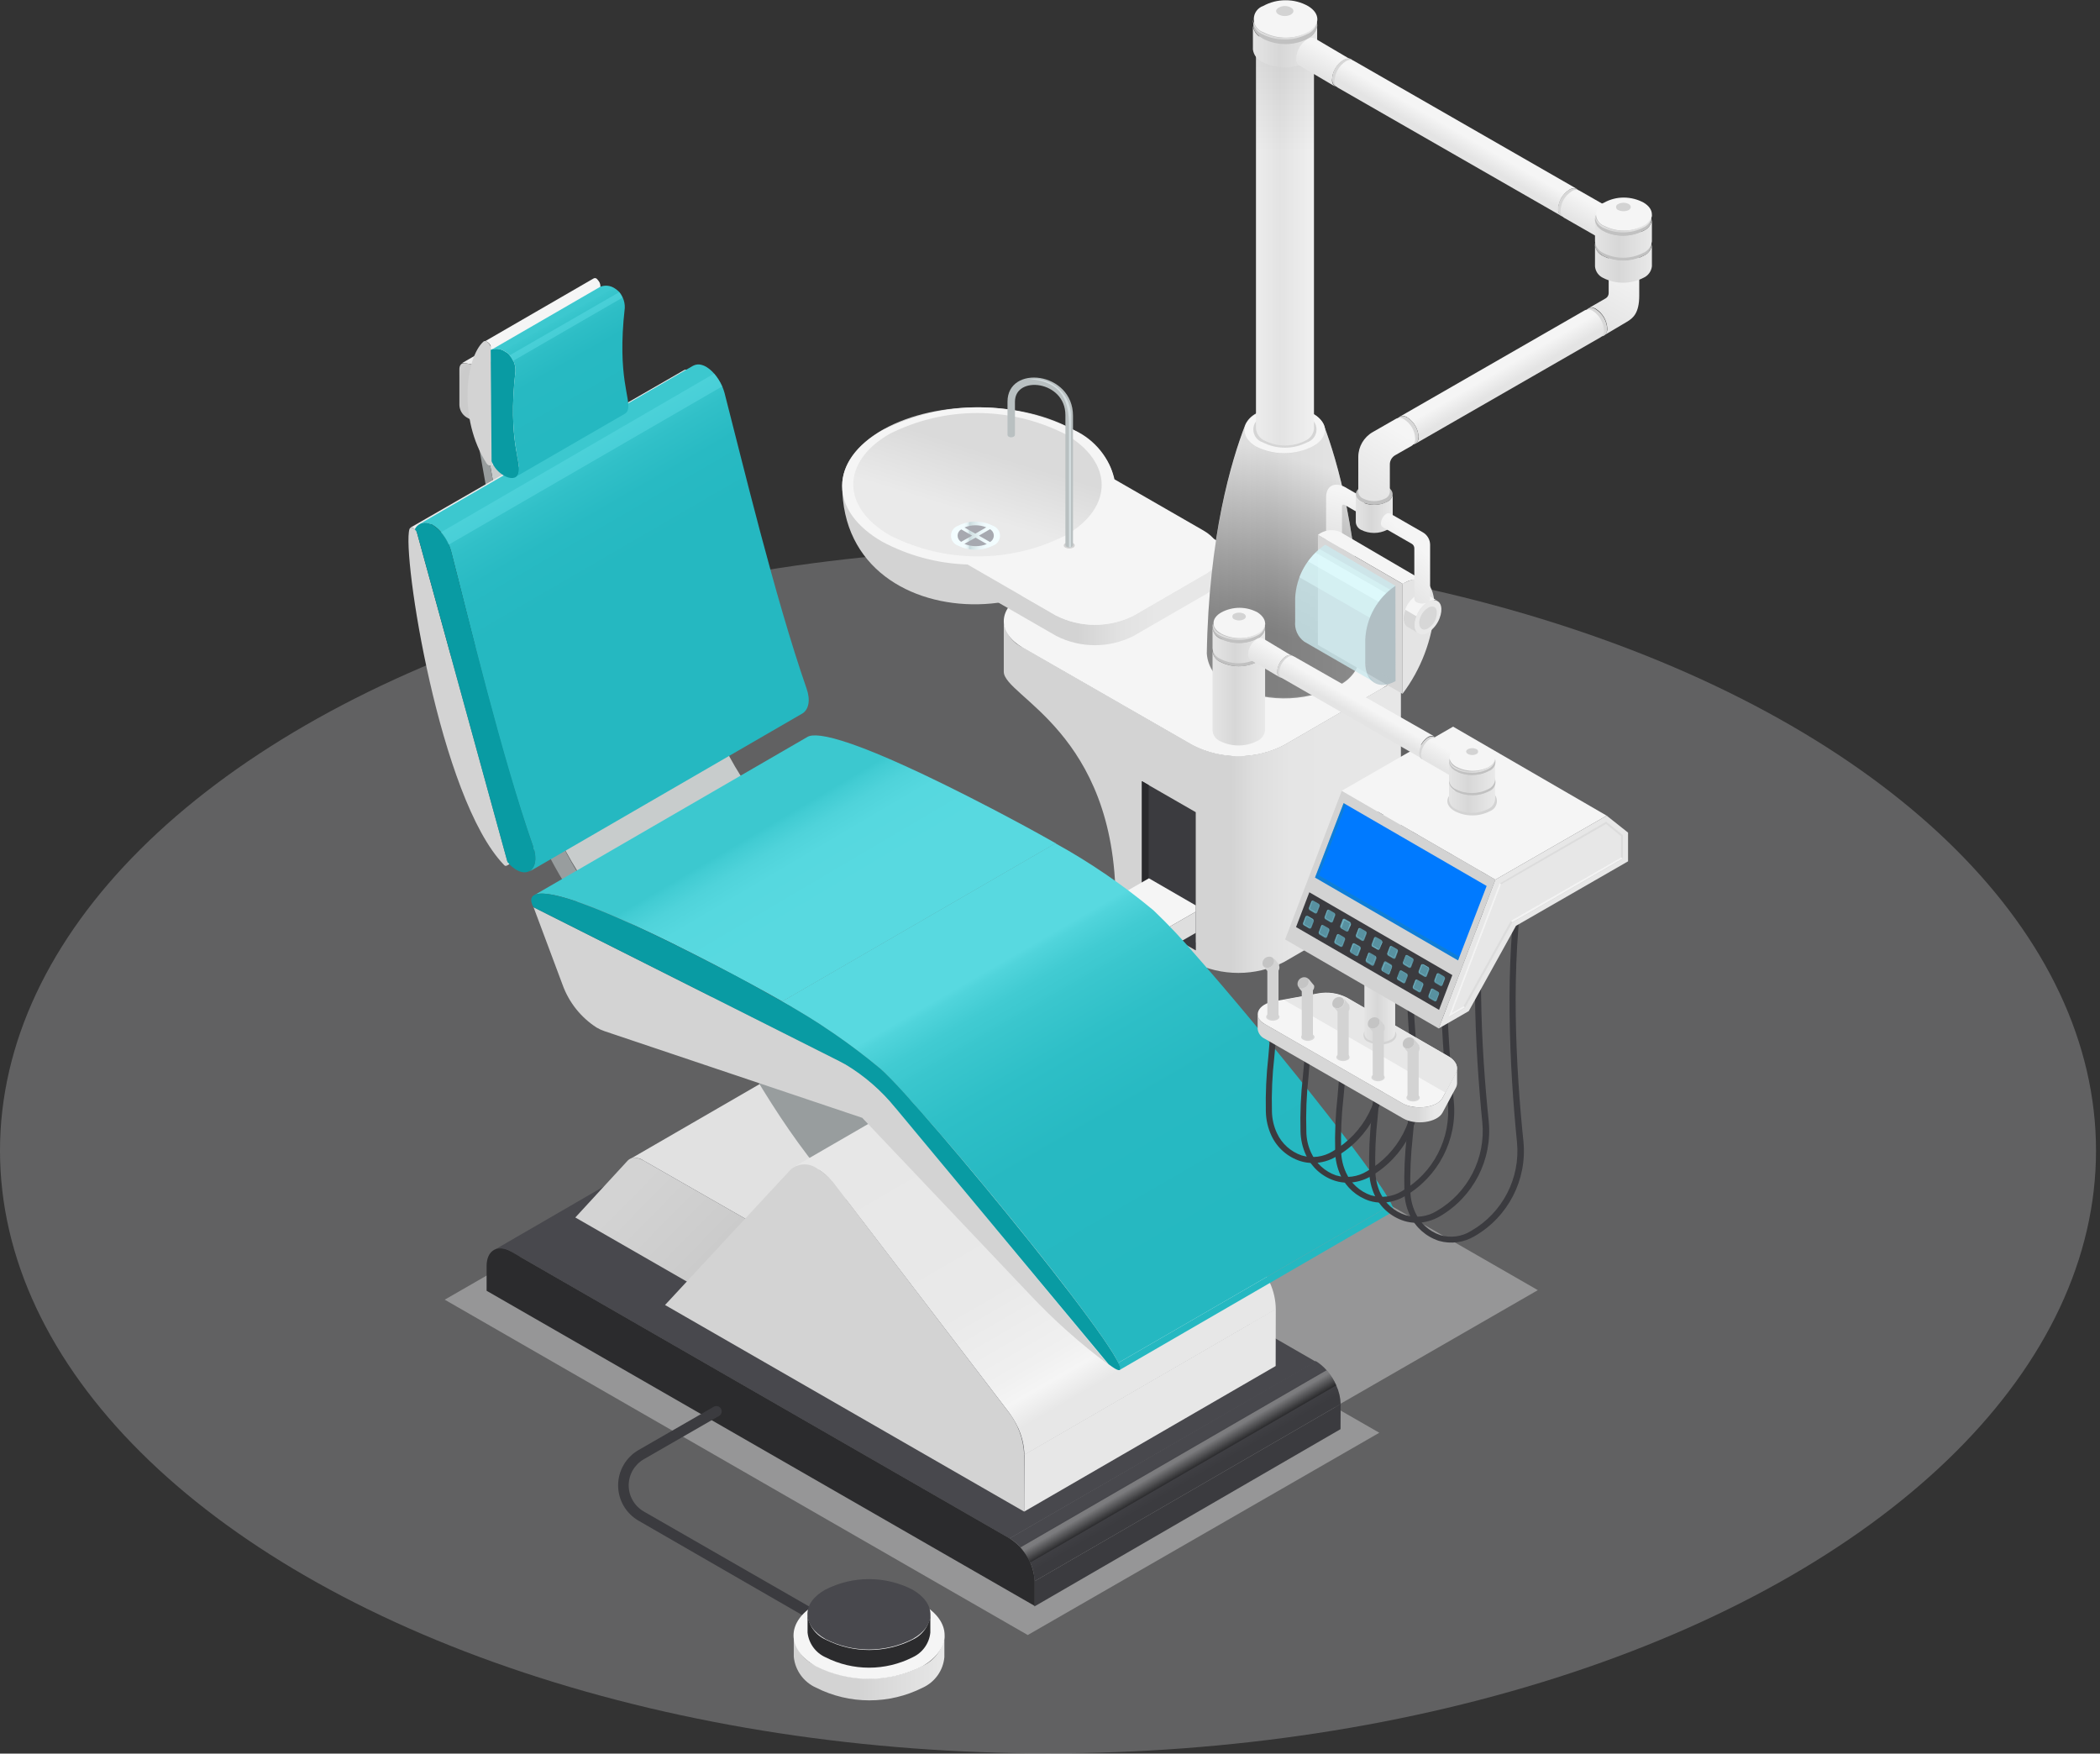 <?xml version="1.0" encoding="UTF-8"?>
<svg width="497px" height="415px" viewBox="0 0 497 415" version="1.1" xmlns="http://www.w3.org/2000/svg" xmlns:xlink="http://www.w3.org/1999/xlink">
    <rect x="0" y="0" width="497" height="415" fill="#333333" stroke="none"/>
    <!-- Generator: Sketch 55.1 (78136) - https://sketchapp.com -->
    <title>Ресурс 2 Copy</title>
    <desc>Created with Sketch.</desc>
    <defs>
        <linearGradient x1="28.379%" y1="49.993%" x2="95.745%" y2="49.993%" id="linearGradient-1">
            <stop stop-color="#D3D3D3" offset="0%"></stop>
            <stop stop-color="#D3D3D3" offset="43%"></stop>
            <stop stop-color="#DEDEDE" offset="52%"></stop>
            <stop stop-color="#E5E5E5" offset="65%"></stop>
            <stop stop-color="#E7E7E7" offset="100%"></stop>
        </linearGradient>
        <linearGradient x1="19.822%" y1="49.93%" x2="75.197%" y2="49.93%" id="linearGradient-2">
            <stop stop-color="#D3D3D3" offset="0%"></stop>
            <stop stop-color="#D3D3D3" offset="43%"></stop>
            <stop stop-color="#E2E2E2" offset="74%"></stop>
            <stop stop-color="#E7E7E7" offset="100%"></stop>
        </linearGradient>
        <linearGradient x1="59.583%" y1="32.153%" x2="41.874%" y2="65.115%" id="linearGradient-3">
            <stop stop-color="#D3D3D3" offset="0%"></stop>
            <stop stop-color="#E7E7E7" offset="100%"></stop>
        </linearGradient>
        <linearGradient x1="6.011%" y1="49.941%" x2="90.693%" y2="49.941%" id="linearGradient-4">
            <stop stop-color="#F3FDFF" offset="12%"></stop>
            <stop stop-color="#F1FBFD" offset="26%"></stop>
            <stop stop-color="#EAF6F8" offset="31%"></stop>
            <stop stop-color="#DFECEF" offset="35%"></stop>
            <stop stop-color="#CEDEE1" offset="37%"></stop>
            <stop stop-color="#CADBDE" offset="38%"></stop>
            <stop stop-color="#D8E7E9" offset="47%"></stop>
            <stop stop-color="#E7F3F6" offset="60%"></stop>
            <stop stop-color="#F0FBFD" offset="76%"></stop>
            <stop stop-color="#F3FDFF" offset="100%"></stop>
        </linearGradient>
        <linearGradient x1="46.959%" y1="45.311%" x2="54.617%" y2="54.117%" id="linearGradient-5">
            <stop stop-color="#48484D" offset="0%"></stop>
            <stop stop-color="#3B3B3F" offset="100%"></stop>
        </linearGradient>
        <linearGradient x1="22.1%" y1="30.121%" x2="68.742%" y2="62.509%" id="linearGradient-6">
            <stop stop-color="#D3D3D3" offset="0%"></stop>
            <stop stop-color="#CCCCCC" offset="93%"></stop>
            <stop stop-color="#CBCBCB" offset="100%"></stop>
        </linearGradient>
        <linearGradient x1="31.768%" y1="20.062%" x2="69.781%" y2="79.438%" id="linearGradient-7">
            <stop stop-color="#E7E7E7" offset="0%"></stop>
            <stop stop-color="#E9E9E9" offset="58%"></stop>
            <stop stop-color="#F0F0F0" offset="84%"></stop>
            <stop stop-color="#F5F5F5" offset="92%"></stop>
            <stop stop-color="#E7E7E7" offset="100%"></stop>
        </linearGradient>
        <linearGradient x1="39.538%" y1="40.898%" x2="60.367%" y2="59.252%" id="linearGradient-8">
            <stop stop-color="#3CC8CF" offset="0%"></stop>
            <stop stop-color="#42CCD3" offset="6%"></stop>
            <stop stop-color="#4FD3DA" offset="24%"></stop>
            <stop stop-color="#56D8DF" offset="47%"></stop>
            <stop stop-color="#58D9E0" offset="100%"></stop>
        </linearGradient>
        <linearGradient x1="30.222%" y1="20.863%" x2="69.839%" y2="79.12%" id="linearGradient-9">
            <stop stop-color="#58D9E0" offset="7%"></stop>
            <stop stop-color="#50D4DB" offset="9%"></stop>
            <stop stop-color="#41CBD2" offset="16%"></stop>
            <stop stop-color="#3CC8CF" offset="21%"></stop>
            <stop stop-color="#3BC7CE" offset="21%"></stop>
            <stop stop-color="#2EBFC7" offset="36%"></stop>
            <stop stop-color="#27B9C2" offset="56%"></stop>
            <stop stop-color="#25B8C1" offset="100%"></stop>
        </linearGradient>
        <linearGradient x1="37.111%" y1="19.065%" x2="47.036%" y2="41.398%" id="linearGradient-10">
            <stop stop-color="#3CC8CF" offset="0%"></stop>
            <stop stop-color="#31C0C8" offset="22%"></stop>
            <stop stop-color="#28BAC3" offset="53%"></stop>
            <stop stop-color="#25B8C1" offset="100%"></stop>
        </linearGradient>
        <linearGradient x1="6.612%" y1="-24.205%" x2="27.789%" y2="8.213%" id="linearGradient-11">
            <stop stop-color="#D3D3D3" offset="0%"></stop>
            <stop stop-color="#CCCCCC" offset="93%"></stop>
            <stop stop-color="#CBCBCB" offset="100%"></stop>
        </linearGradient>
        <linearGradient x1="40.1%" y1="20.662%" x2="63.177%" y2="76.186%" id="linearGradient-12">
            <stop stop-color="#3CC8CF" offset="0%"></stop>
            <stop stop-color="#39C6CD" offset="2%"></stop>
            <stop stop-color="#2EBEC6" offset="18%"></stop>
            <stop stop-color="#27B9C2" offset="40%"></stop>
            <stop stop-color="#25B8C1" offset="100%"></stop>
        </linearGradient>
        <linearGradient x1="48.524%" y1="48.413%" x2="52.578%" y2="52.661%" id="linearGradient-13">
            <stop stop-color="#B2B2B2" offset="0%"></stop>
            <stop stop-color="#1C1C1C" offset="100%"></stop>
        </linearGradient>
        <linearGradient x1="0.081%" y1="50.167%" x2="100.081%" y2="50.167%" id="linearGradient-14">
            <stop stop-color="#E1E1E1" offset="0%"></stop>
            <stop stop-color="#D3D3D3" offset="42%"></stop>
            <stop stop-color="#E7E7E7" offset="100%"></stop>
        </linearGradient>
        <linearGradient x1="48.409%" y1="76.009%" x2="58.633%" y2="12.937%" id="linearGradient-15">
            <stop stop-color="#000000" offset="0%"></stop>
            <stop stop-color="#141414" offset="12%"></stop>
            <stop stop-color="#474747" offset="36%"></stop>
            <stop stop-color="#999999" offset="70%"></stop>
            <stop stop-color="#E7E7E7" offset="100%"></stop>
        </linearGradient>
        <linearGradient x1="-0.215%" y1="50.003%" x2="100%" y2="50.003%" id="linearGradient-16">
            <stop stop-color="#E4E4E4" offset="0%"></stop>
            <stop stop-color="#D7D7D7" offset="42%"></stop>
            <stop stop-color="#E9E9E9" offset="100%"></stop>
        </linearGradient>
        <linearGradient x1="49.785%" y1="3.087%" x2="49.785%" y2="25.773%" id="linearGradient-17">
            <stop stop-color="#C7C7C7" offset="0%"></stop>
            <stop stop-color="#FFFFFF" offset="100%"></stop>
        </linearGradient>
        <linearGradient x1="-0.193%" y1="50.825%" x2="100%" y2="50.825%" id="linearGradient-18">
            <stop stop-color="#E4E4E4" offset="0%"></stop>
            <stop stop-color="#D7D7D7" offset="42%"></stop>
            <stop stop-color="#E9E9E9" offset="100%"></stop>
        </linearGradient>
        <linearGradient x1="0%" y1="50.207%" x2="100%" y2="50.207%" id="linearGradient-19">
            <stop stop-color="#E4E4E4" offset="0%"></stop>
            <stop stop-color="#D7D7D7" offset="42%"></stop>
            <stop stop-color="#E9E9E9" offset="100%"></stop>
        </linearGradient>
        <linearGradient x1="60.129%" y1="24.538%" x2="31.585%" y2="68.349%" id="linearGradient-20">
            <stop stop-color="#F5F5F5" offset="11%"></stop>
            <stop stop-color="#E4E4E4" offset="100%"></stop>
        </linearGradient>
        <linearGradient x1="52.262%" y1="45.913%" x2="45.808%" y2="53.104%" id="linearGradient-21">
            <stop stop-color="#F5F5F5" offset="11%"></stop>
            <stop stop-color="#E4E4E4" offset="100%"></stop>
        </linearGradient>
        <linearGradient x1="51.514%" y1="7.605%" x2="40.809%" y2="79.854%" id="linearGradient-22">
            <stop stop-color="#F5F5F5" offset="11%"></stop>
            <stop stop-color="#E4E4E4" offset="100%"></stop>
        </linearGradient>
        <linearGradient x1="68.836%" y1="2.358%" x2="38.317%" y2="94.591%" id="linearGradient-23">
            <stop stop-color="#F5F5F5" offset="11%"></stop>
            <stop stop-color="#E4E4E4" offset="100%"></stop>
        </linearGradient>
        <linearGradient x1="47.225%" y1="45.042%" x2="54.944%" y2="53.749%" id="linearGradient-24">
            <stop stop-color="#F5F5F5" offset="11%"></stop>
            <stop stop-color="#E4E4E4" offset="100%"></stop>
        </linearGradient>
        <linearGradient x1="60.114%" y1="25.169%" x2="31.56%" y2="68.747%" id="linearGradient-25">
            <stop stop-color="#F5F5F5" offset="11%"></stop>
            <stop stop-color="#E4E4E4" offset="100%"></stop>
        </linearGradient>
        <linearGradient x1="-0.218%" y1="49.52%" x2="99.782%" y2="49.52%" id="linearGradient-26">
            <stop stop-color="#E4E4E4" offset="0%"></stop>
            <stop stop-color="#D7D7D7" offset="42%"></stop>
            <stop stop-color="#E9E9E9" offset="100%"></stop>
        </linearGradient>
        <linearGradient x1="-0.337%" y1="49.821%" x2="99.663%" y2="49.821%" id="linearGradient-27">
            <stop stop-color="#E4E4E4" offset="0%"></stop>
            <stop stop-color="#D7D7D7" offset="42%"></stop>
            <stop stop-color="#E9E9E9" offset="100%"></stop>
        </linearGradient>
        <linearGradient x1="-6.21919244e-13%" y1="48.771%" x2="100%" y2="48.771%" id="linearGradient-28">
            <stop stop-color="#E4E4E4" offset="0%"></stop>
            <stop stop-color="#D7D7D7" offset="42%"></stop>
            <stop stop-color="#E9E9E9" offset="100%"></stop>
        </linearGradient>
        <linearGradient x1="64.689%" y1="1.99%" x2="27.831%" y2="94.923%" id="linearGradient-29">
            <stop stop-color="#F5F5F5" offset="11%"></stop>
            <stop stop-color="#E4E4E4" offset="100%"></stop>
        </linearGradient>
        <linearGradient x1="64.914%" y1="22.095%" x2="34.049%" y2="82.507%" id="linearGradient-30">
            <stop stop-color="#F5F5F5" offset="11%"></stop>
            <stop stop-color="#E4E4E4" offset="100%"></stop>
        </linearGradient>
        <linearGradient x1="73.583%" y1="50.317%" x2="88.536%" y2="50.317%" id="linearGradient-31">
            <stop stop-color="#D7D7D7" offset="42%"></stop>
            <stop stop-color="#E9E9E9" offset="100%"></stop>
        </linearGradient>
        <linearGradient x1="0%" y1="50.378%" x2="100.403%" y2="50.378%" id="linearGradient-32">
            <stop stop-color="#E4E4E4" offset="0%"></stop>
            <stop stop-color="#D7D7D7" offset="42%"></stop>
            <stop stop-color="#E9E9E9" offset="100%"></stop>
        </linearGradient>
        <linearGradient x1="0.709%" y1="49.93%" x2="100.236%" y2="49.93%" id="linearGradient-33">
            <stop stop-color="#E4E4E4" offset="0%"></stop>
            <stop stop-color="#D7D7D7" offset="42%"></stop>
            <stop stop-color="#E9E9E9" offset="100%"></stop>
        </linearGradient>
        <linearGradient x1="0.709%" y1="49.509%" x2="100%" y2="49.509%" id="linearGradient-34">
            <stop stop-color="#E4E4E4" offset="0%"></stop>
            <stop stop-color="#D7D7D7" offset="42%"></stop>
            <stop stop-color="#E9E9E9" offset="100%"></stop>
        </linearGradient>
        <linearGradient x1="0.709%" y1="48.883%" x2="100%" y2="48.883%" id="linearGradient-35">
            <stop stop-color="#E4E4E4" offset="0%"></stop>
            <stop stop-color="#D7D7D7" offset="42%"></stop>
            <stop stop-color="#E9E9E9" offset="100%"></stop>
        </linearGradient>
        <linearGradient x1="60.429%" y1="25.169%" x2="31.803%" y2="69.237%" id="linearGradient-36">
            <stop stop-color="#F5F5F5" offset="11%"></stop>
            <stop stop-color="#E4E4E4" offset="100%"></stop>
        </linearGradient>
        <linearGradient x1="52.897%" y1="44.871%" x2="44.726%" y2="54.196%" id="linearGradient-37">
            <stop stop-color="#F5F5F5" offset="11%"></stop>
            <stop stop-color="#E4E4E4" offset="100%"></stop>
        </linearGradient>
        <linearGradient x1="60.202%" y1="25.279%" x2="31.537%" y2="68.435%" id="linearGradient-38">
            <stop stop-color="#F5F5F5" offset="11%"></stop>
            <stop stop-color="#E4E4E4" offset="100%"></stop>
        </linearGradient>
        <linearGradient x1="0%" y1="49.897%" x2="100%" y2="49.897%" id="linearGradient-39">
            <stop stop-color="#E4E4E4" offset="0%"></stop>
            <stop stop-color="#D7D7D7" offset="42%"></stop>
            <stop stop-color="#E9E9E9" offset="100%"></stop>
        </linearGradient>
        <linearGradient x1="0%" y1="49.112%" x2="100%" y2="49.112%" id="linearGradient-40">
            <stop stop-color="#E4E4E4" offset="0%"></stop>
            <stop stop-color="#D7D7D7" offset="42%"></stop>
            <stop stop-color="#E9E9E9" offset="100%"></stop>
        </linearGradient>
        <linearGradient x1="0%" y1="45.636%" x2="100%" y2="45.636%" id="linearGradient-41">
            <stop stop-color="#E4E4E4" offset="0%"></stop>
            <stop stop-color="#D7D7D7" offset="42%"></stop>
            <stop stop-color="#E9E9E9" offset="100%"></stop>
        </linearGradient>
        <linearGradient x1="-5.86256383e-14%" y1="49.929%" x2="100.165%" y2="49.929%" id="linearGradient-42">
            <stop stop-color="#D3D3D3" offset="0%"></stop>
            <stop stop-color="#D3D3D3" offset="43%"></stop>
            <stop stop-color="#D9D9D9" offset="58%"></stop>
            <stop stop-color="#E7E7E7" offset="100%"></stop>
        </linearGradient>
    </defs>
    <g id="Page-1" stroke="none" stroke-width="1" fill="none" fill-rule="evenodd">
        <g id="Ресурс-2-Copy" fill-rule="nonzero">
            <g id="Ресурс-1">
                <ellipse id="Oval" fill="#EFEEF3" opacity="0.25" cx="248.029" cy="272.304" rx="248.029" ry="142.641"></ellipse>
                <polygon id="Path" fill="#E6E6E6" opacity="0.4" style="mix-blend-mode: multiply;" points="363.957 305.321 277.32 255.518 229.238 283.173 188.448 259.707 105.252 307.576 243.236 386.939 326.432 339.069 315.874 333.005"></polygon>
                <g id="_3" transform="translate(199.206, 89.221)">
                    <path d="M55.411,12.846 C43.03,5.463 22.65,5.258 9.887,12.377 C3.417,16.01 0.124,20.814 0.124,25.648 C0.124,64.524 64.528,61.74 64.528,25.824 C64.528,21.166 61.528,16.478 55.411,12.846 Z" id="Path" fill="#D3D3D3"></path>
                    <g id="Group" transform="translate(38.231, 35.155)">
                        <path d="M89.701,38.48 L66.38,51.985 C59.635,55.398 51.658,55.398 44.912,51.985 L4.623,28.841 C2.103,27.722 0.383,25.338 0.124,22.601 L0.124,34.583 C0.124,40.442 26.591,48.762 26.591,89.191 C26.892,91.908 28.632,94.255 31.149,95.343 L44.883,103.311 C51.649,106.725 59.643,106.725 66.41,103.311 L89.701,89.835 C92.187,88.707 93.871,86.335 94.112,83.624 L94.112,32.328 C93.869,35.023 92.182,37.376 89.701,38.48 L89.701,38.48 Z" id="Path" fill="url(#linearGradient-1)"></path>
                        <path d="M89.672,26.088 L49.412,2.915 C42.649,-0.514 34.648,-0.514 27.885,2.915 L4.535,16.42 C-1.347,19.848 -1.347,25.414 4.535,28.841 L44.883,52.014 C51.636,55.442 59.628,55.442 66.38,52.014 L89.701,38.509 C95.642,35.052 95.612,29.486 89.672,26.088 Z" id="Path" fill="#F5F5F5"></path>
                    </g>
                    <g id="Group" transform="translate(0, 6.692)">
                        <path d="M89.407,34.951 C89.201,37.25 87.76,39.257 85.643,40.195 L69.115,49.775 C63.355,52.673 56.555,52.673 50.794,49.775 L29.767,37.676 L29.767,42.48 L50.765,54.579 C56.517,57.511 63.333,57.511 69.086,54.579 L85.613,45.029 C87.727,44.071 89.164,42.059 89.378,39.756 L89.407,34.951 Z" id="Path" fill="url(#linearGradient-2)"></path>
                        <path d="M55.176,5.948 C59.911,8.179 63.365,12.44 64.557,17.52 L85.584,29.619 C90.672,32.549 90.701,37.265 85.584,40.195 L69.057,49.775 C63.296,52.673 56.496,52.673 50.735,49.775 L29.767,37.676 C22.715,37.451 15.811,35.606 9.593,32.285 C-3.053,25.02 -3.082,13.214 9.593,5.919 C23.918,-1.33 40.86,-1.32 55.176,5.948 L55.176,5.948 Z" id="Path" fill="#F5F5F5"></path>
                    </g>
                    <path d="M52.853,13.49 C39.788,6.868 24.333,6.868 11.269,13.49 C-0.141,20.111 -0.112,30.863 11.416,37.484 C24.47,44.105 39.916,44.105 52.97,37.484 C64.439,30.892 64.351,20.111 52.853,13.49 Z" id="Path" fill="url(#linearGradient-3)" opacity="0.8"></path>
                    <path d="M35.384,35.433 C33.053,34.263 30.304,34.263 27.973,35.433 C27.042,35.725 26.409,36.584 26.409,37.557 C26.409,38.529 27.042,39.389 27.973,39.681 C30.304,40.851 33.053,40.851 35.384,39.681 C36.285,39.36 36.886,38.51 36.886,37.557 C36.886,36.604 36.285,35.754 35.384,35.433 L35.384,35.433 Z" id="Path" fill="#7A7E89" opacity="0.6"></path>
                    <path d="M27.561,35.198 C26.547,35.541 25.864,36.49 25.864,37.557 C25.864,38.624 26.547,39.572 27.561,39.915 C30.143,41.206 33.185,41.206 35.766,39.915 C36.781,39.572 37.464,38.624 37.464,37.557 C37.464,36.49 36.781,35.541 35.766,35.198 C33.192,33.879 30.136,33.879 27.561,35.198 L27.561,35.198 Z M34.208,35.579 L31.62,37.073 L29.061,35.609 C30.707,34.927 32.555,34.916 34.208,35.579 L34.208,35.579 Z M28.326,36.077 L30.855,37.542 L28.267,39.007 C27.746,38.702 27.426,38.144 27.426,37.542 C27.426,36.94 27.746,36.383 28.267,36.077 L28.326,36.077 Z M29.061,39.476 L31.679,38.011 L34.325,39.534 C32.614,40.22 30.698,40.199 29.002,39.476 L29.061,39.476 Z M35.119,39.066 L32.473,37.542 L35.09,36.019 C35.651,36.325 35.997,36.914 35.991,37.551 C35.985,38.188 35.627,38.77 35.061,39.066 L35.119,39.066 Z" id="Shape" fill="url(#linearGradient-4)"></path>
                    <path d="M54.764,39.329 C54.991,39.406 55.144,39.618 55.144,39.857 C55.144,40.095 54.991,40.307 54.764,40.384 C54.192,40.676 53.513,40.676 52.941,40.384 C52.411,40.12 52.411,39.622 52.941,39.329 C53.513,39.037 54.192,39.037 54.764,39.329 Z" id="Path" fill="#D3D3D3"></path>
                    <path d="M39.237,5.844 L39.237,13.637 C39.237,14.516 41.001,14.457 41.001,13.637 L41.001,5.844 C41.001,-0.484 52.941,0.864 52.941,9.008 L52.941,39.681 C52.941,40.53 54.735,40.53 54.735,39.681 L54.735,9.184 C54.735,-1.333 39.237,-3.003 39.237,5.844 Z" id="Path" fill="#B9C0C1"></path>
                    <path d="M44.412,0.512 C52.617,1.04 53.794,6.371 53.794,11.615 C53.794,20.404 53.794,39.944 53.794,40.267 C53.939,40.299 54.09,40.299 54.235,40.267 L54.235,9.828 C54.41,7.224 53.413,4.677 51.515,2.877 C49.618,1.077 47.015,0.211 44.412,0.512 L44.412,0.512 Z" id="Path" fill="#F3FDFF" opacity="0.5"></path>
                </g>
                <polygon id="Path" fill="#3B3B3F" points="282.996 192.21 270.262 184.886 270.262 217.58 282.996 224.904"></polygon>
                <polygon id="Path" fill="#3B3B3F" opacity="0.5" style="mix-blend-mode: screen;" points="271.85 216.672 271.85 185.794 270.262 184.886 270.262 217.58 282.996 224.904 282.996 223.087"></polygon>
                <polygon id="Path" fill="#2A2A2D" points="271.85 216.672 271.85 185.794 270.262 184.886 270.262 217.58"></polygon>
                <polygon id="Path" fill="#989D9E" points="258.587 234.806 246.206 227.628 246.177 222.648 258.558 229.796"></polygon>
                <polygon id="Path" fill="#F5F5F5" points="282.996 214.269 271.909 207.854 246.177 222.648 258.558 229.796 282.996 215.763"></polygon>
                <polygon id="Path" fill="#DEDEDE" points="282.996 215.763 258.558 229.796 258.587 234.806 282.996 220.773"></polygon>
                <g id="_1" transform="translate(96.277, 65.784)">
                    <g id="Group" transform="translate(18.415, 187.493)">
                        <polygon id="Path" fill="#3B3B3F" points="130.132 120.947 130.132 126.894 202.564 84.943 202.594 78.996"></polygon>
                        <path d="M78.814,1.04 C77.588,0.16 75.983,0.004 74.609,0.629 L2.147,42.61 C3.512,41.957 5.127,42.103 6.352,42.991 L124.25,110.811 L196.712,68.977 L78.814,1.04 Z" id="Path" fill="#48484D"></path>
                        <path d="M201.564,74.601 C201.001,73.284 200.226,72.067 199.271,70.998 C198.533,70.15 197.671,69.419 196.712,68.83 L124.25,110.782 C125.225,111.36 126.099,112.092 126.838,112.949 C127.767,114.028 128.539,115.231 129.132,116.524 C129.777,117.911 130.118,119.419 130.132,120.947 L202.594,78.996 C202.554,77.476 202.204,75.981 201.564,74.601 L201.564,74.601 Z" id="Path" fill="url(#linearGradient-5)"></path>
                        <path d="M124.25,110.782 L6.352,42.962 C3.088,41.087 0.471,42.61 0.471,46.331 L0.471,52.19 L130.19,126.777 L130.19,120.918 C129.959,116.785 127.749,113.014 124.25,110.782 L124.25,110.782 Z" id="Path" fill="#2B2B2D"></path>
                    </g>
                    <g id="Group" transform="translate(39.001, 180.3)">
                        <polygon id="Path" fill="#6F6969" points="49.053 46.99 95.636 20.009 81.843 34.862 35.29 61.814"></polygon>
                        <path d="M63.61,1.611 C62.671,0.927 61.432,0.803 60.375,1.289 L13.792,28.241 C14.85,27.755 16.088,27.879 17.027,28.563 L49.053,46.873 L95.636,19.892 L63.61,1.611 Z" id="Path" fill="#E1E1E1"></path>
                        <path d="M17.027,28.563 C15.528,27.714 14.087,27.714 13.293,28.563 L0.882,42.039 L35.29,61.814 L49.053,46.873 L17.027,28.563 Z" id="Path" fill="url(#linearGradient-6)"></path>
                    </g>
                    <g id="Group" transform="translate(69.746, 159.031)">
                        <path d="M27.425,15.411 L53.305,0.441 C57.958,9.031 63.287,17.24 69.244,24.991 L43.365,39.961 C37.408,32.21 32.078,24.001 27.425,15.411 L27.425,15.411 Z" id="Path" fill="#B2B2B2"></path>
                        <path d="M27.425,15.411 C18.603,12.686 9.398,9.552 0.428,6.974 C6.31,19.424 17.25,39.814 29.837,54.491 L43.335,39.843 C37.394,32.129 32.074,23.96 27.425,15.411 L27.425,15.411 Z" id="Path" fill="#989D9E"></path>
                    </g>
                    <g id="Group" transform="translate(60.923, 174.441)">
                        <polygon id="Path" fill="#E7E7E7" points="85.242 104 85.183 117.505 144.706 83.054 144.735 69.548"></polygon>
                        <path d="M143.294,63.25 C142.656,61.811 141.846,60.453 140.882,59.207 L99.976,5.859 C99.711,5.537 99.476,5.215 99.211,4.922 C98.248,3.772 97.106,2.783 95.829,1.992 C94.219,0.828 92.102,0.626 90.3,1.465 L30.778,35.887 C32.58,35.049 34.697,35.251 36.307,36.415 C37.59,37.197 38.733,38.187 39.689,39.344 C39.959,39.643 40.215,39.956 40.453,40.282 L81.36,93.746 C82.322,94.999 83.141,96.355 83.801,97.789 C84.695,99.773 85.185,101.914 85.242,104.088 L144.735,69.636 C144.718,67.429 144.227,65.251 143.294,63.25 L143.294,63.25 Z" id="Path" fill="url(#linearGradient-7)"></path>
                        <path d="M81.36,93.746 L40.453,40.194 C39.338,38.671 37.928,37.386 36.307,36.415 C34.408,34.92 31.708,34.994 29.896,36.59 L0.193,68.611 L85.183,117.505 L85.183,104 C85.022,100.267 83.684,96.679 81.36,93.746 L81.36,93.746 Z" id="Path" fill="#D3D3D3"></path>
                    </g>
                    <g id="Group" transform="translate(18.415, 76.017)">
                        <g transform="translate(5.111, 0.709)" id="Path">
                            <path d="M0.535,22.63 L39.354,0.16 C42.003,10.166 45.405,19.958 49.529,29.456 L10.74,52.013 C6.595,42.521 3.183,32.727 0.535,22.718 L0.535,22.63 Z" fill="#6B6B6B"></path>
                            <path d="M10.74,52.013 L49.529,29.543 C52.163,35.998 55.709,42.045 60.058,47.502 L21.356,69.972 C17.029,64.506 13.495,58.46 10.858,52.013 L10.74,52.013 Z" fill="#C8CCCC"></path>
                            <path d="M21.356,69.972 L60.175,47.502 C61.497,49.08 63.066,50.436 64.822,51.515 L25.885,73.985 C24.177,72.888 22.649,71.534 21.356,69.972 L21.356,69.972 Z" fill="#6B6B6B"></path>
                        </g>
                        <polygon id="Path" fill="#4A4A4A" points="0.941 22.518 39.76 0.049 44.465 0.869 5.646 23.339"></polygon>
                        <polygon id="Path" fill="#535353" points="39.613 79.645 78.432 57.175 78.402 62.859 39.584 85.329"></polygon>
                        <polygon id="Path" fill="#5C5C5C" points="30.996 74.694 69.815 52.224 78.432 57.175 39.613 79.645"></polygon>
                        <path d="M5.646,23.339 C8.587,35.35 19.292,67.956 30.996,74.694 L39.613,79.645 L39.613,85.329 L31.026,80.378 C13.381,70.212 1.617,24.452 0.97,22.518 L5.646,23.339 Z" id="Path" fill="#989D9E"></path>
                    </g>
                    <g id="Group" transform="translate(14.431, 19.174)">
                        <polygon id="Path" fill="#C8CCCC" points="2.161 7.5 15.101 0 21.365 35.184 8.425 42.684"></polygon>
                        <polygon id="Path" fill="#989D9E" points="2.161 7.5 8.425 42.684 6.426 42.069 0.162 6.855"></polygon>
                    </g>
                    <g id="Group" transform="translate(29.408, 108.243)">
                        <path d="M108.758,17.187 C76.85,0.605 67.586,-0.947 65.41,0.371 L0.771,37.811 C3.064,36.493 12.21,38.045 44.148,54.656 C49.647,57.586 54.735,60.251 59.469,62.976 L124.168,25.536 C119.374,22.811 114.257,20.058 108.758,17.187 Z" id="Path" fill="url(#linearGradient-8)"></path>
                        <path d="M86.231,88.112 C82.938,84.047 78.957,80.587 74.468,77.887 L72.938,77.067 L0.594,40.682 L7.476,59.08 C8.975,63.206 11.783,66.734 15.475,69.128 C16.079,69.487 16.72,69.782 17.386,70.007 L78.379,90.514 L118.08,132.378 C123.761,138.423 129.971,143.953 136.637,148.9 L86.231,88.112 Z" id="Path" fill="#D3D3D3"></path>
                        <g transform="translate(58.817, 25.184)" id="Path">
                            <path d="M98.494,26.835 C95.35,23.128 92.013,19.588 88.495,16.23 C81.275,10.215 73.495,4.898 65.263,0.352 L0.565,37.792 C8.788,42.352 16.566,47.668 23.797,53.67 C25.65,55.281 29.238,59.148 33.767,64.275 C49.529,82.028 76.409,115.396 80.173,123.306 L144.871,85.866 C141.107,77.956 114.198,44.676 98.494,26.835 Z" fill="url(#linearGradient-9)"></path>
                            <path d="M80.173,123.306 L144.871,85.866 C145.312,86.803 145.43,87.389 145.165,87.536 L80.467,125.005 C80.732,124.829 80.467,124.243 80.143,123.306 L80.173,123.306 Z" fill="#25B8C1"></path>
                        </g>
                        <path d="M82.643,78.854 C75.412,72.852 67.634,67.537 59.411,62.976 C54.676,60.339 49.588,57.41 44.089,54.656 C-6.993,28.085 0.212,40.008 0.594,40.682 L72.909,77.067 L74.438,77.887 C78.927,80.587 82.908,84.047 86.202,88.112 L136.696,148.842 C137.313,149.281 137.784,149.633 138.195,149.867 C148.518,155.785 92.201,87.116 82.643,78.854 Z" id="Path" fill="#099BA3"></path>
                    </g>
                    <g id="Group" transform="translate(0, 20.356)">
                        <path d="M88.495,80.348 L23.797,117.788 C23.904,118.129 23.814,118.501 23.562,118.755 L88.26,81.286 C88.495,81.169 88.613,80.846 88.495,80.348 Z" id="Path" fill="#EDEDED"></path>
                        <path d="M67.027,2.334 C66.938,2.116 66.808,1.917 66.645,1.748 L66.645,1.748 C66.543,1.633 66.424,1.535 66.292,1.455 C66.085,1.328 65.823,1.328 65.616,1.455 L0.771,38.778 C0.981,38.663 1.236,38.663 1.447,38.778 L1.8,39.071 L1.8,39.071 C1.95,39.233 2.07,39.422 2.153,39.627 C2.164,39.724 2.164,39.823 2.153,39.92 L66.851,2.48 L67.027,2.334 Z" id="Path" fill="#EDEDED"></path>
                        <path d="M23.827,117.788 L2.447,40.067 C2.339,39.714 2.147,39.392 1.888,39.129 L1.535,38.836 C1.153,38.631 0.771,38.66 0.623,39.1 C-1.2,44.959 7.77,102.818 23.003,118.55 L23.209,118.726 C23.65,118.931 23.974,118.491 23.827,117.788 Z" id="Path" fill="#D3D3D3"></path>
                        <path d="M94.612,76.804 C87.084,55.183 79.379,23.016 75.203,6.875 C75.046,6.305 74.85,5.747 74.615,5.205 C74.134,4.142 73.5,3.155 72.733,2.275 C72.195,1.642 71.559,1.099 70.85,0.664 C70.528,0.474 70.182,0.326 69.821,0.224 C69.126,0.01 68.373,0.084 67.733,0.429 L3.035,37.869 C3.663,37.519 4.409,37.445 5.094,37.664 C5.454,37.768 5.799,37.915 6.123,38.104 C6.846,38.53 7.493,39.075 8.034,39.715 C8.796,40.593 9.421,41.581 9.887,42.645 C10.122,43.187 10.319,43.745 10.475,44.315 C14.651,60.486 22.239,92.653 29.914,114.273 C30.885,117.202 30.326,119.195 29.002,120.132 L93.701,82.663 C95.053,81.755 95.612,79.645 94.612,76.804 Z" id="Path" fill="url(#linearGradient-10)"></path>
                        <path d="M29.944,114.273 C22.386,92.565 14.681,60.486 10.505,44.315 C9.868,41.782 8.319,39.572 6.152,38.104 C5.829,37.915 5.483,37.768 5.123,37.664 C3.829,37.28 2.448,37.905 1.888,39.129 C2.147,39.392 2.339,39.714 2.447,40.067 L23.827,117.876 L24.268,118.374 C24.759,118.901 25.323,119.355 25.944,119.722 C29.091,121.538 31.532,118.931 29.944,114.273 Z" id="Path" fill="#099BA3"></path>
                    </g>
                    <g id="Group" transform="translate(11.763, 10.385)">
                        <polygon id="Path" fill="#A69D9D" points="4.388 11.66 19.915 2.666 19.739 16.816 4.211 25.81"></polygon>
                        <path d="M17.651,0.791 C17.374,0.699 17.075,0.699 16.798,0.791 L1.27,9.785 C1.545,9.679 1.849,9.679 2.123,9.785 L6.299,10.576 L21.827,1.582 L17.651,0.791 Z" id="Path" fill="#EDEDED"></path>
                        <path d="M2.123,9.785 C1.241,9.609 0.682,10.195 0.682,11.191 L0.682,19.657 C0.714,20.852 1.343,21.951 2.359,22.587 L6.152,24.755 L6.329,10.634 L2.123,9.785 Z" id="Path" fill="url(#linearGradient-11)"></path>
                    </g>
                    <g id="Group" transform="translate(13.87, 0)">
                        <path d="M32.16,28.373 L31.954,2.006 L31.954,1.889 C31.941,1.627 31.881,1.369 31.778,1.128 C31.675,0.901 31.536,0.693 31.366,0.512 C31.268,0.369 31.149,0.241 31.013,0.131 C30.796,-0.001 30.524,-0.001 30.307,0.131 L4.428,15.102 C4.645,14.97 4.917,14.97 5.134,15.102 C5.523,15.328 5.823,15.679 5.987,16.098 C6.1,16.336 6.16,16.596 6.163,16.859 L6.163,17.035 L6.369,43.401 L6.369,43.87 C6.388,44.097 6.273,44.314 6.075,44.427 L31.954,29.457 C32.157,29.334 32.271,29.106 32.248,28.871 L32.16,28.373 Z" id="Path" fill="#F5F5F5"></path>
                        <path d="M6.281,43.343 L6.075,16.977 L6.075,16.801 C6.041,16.082 5.657,15.426 5.046,15.043 C4.818,14.877 4.509,14.877 4.281,15.043 C0.105,18.764 -1.836,33.177 5.016,43.899 C5.122,44.056 5.263,44.186 5.428,44.28 C5.84,44.544 6.281,44.28 6.281,43.753 L6.281,43.343 Z" id="Path" fill="#D3D3D3"></path>
                        <path d="M9.398,17.416 L9.839,17.68 L10.28,18.031 C11.346,19.113 11.911,20.589 11.839,22.103 C9.957,38.685 13.398,43.636 12.545,46.272 C12.104,47.591 10.604,47.62 9.133,46.77 C7.786,46.013 6.746,44.811 6.192,43.372 L5.987,17.006 C7.121,16.561 8.403,16.716 9.398,17.416 L9.398,17.416 Z" id="Path" fill="#099BA3"></path>
                        <path d="M37.718,7.104 C37.754,6.268 37.593,5.435 37.248,4.672 C37.044,4.193 36.766,3.748 36.424,3.354 C36.342,3.242 36.242,3.143 36.13,3.061 L35.718,2.709 L35.277,2.417 C34.29,1.776 33.054,1.645 31.954,2.065 L6.075,17.035 C7.179,16.614 8.419,16.756 9.398,17.416 L9.839,17.68 L10.28,18.031 L10.545,18.324 C10.88,18.723 11.157,19.167 11.368,19.642 C11.714,20.405 11.875,21.238 11.839,22.074 C9.957,38.655 13.398,43.606 12.545,46.243 C12.439,46.603 12.197,46.908 11.868,47.093 L37.748,32.122 C38.068,31.929 38.308,31.628 38.424,31.273 C39.277,28.607 35.836,23.685 37.718,7.104 Z" id="Path" fill="url(#linearGradient-12)"></path>
                    </g>
                    <path d="M217.686,258.491 L145.253,300.413 C146.183,301.491 146.955,302.695 147.547,303.987 L219.98,262.065 C219.413,260.758 218.639,259.551 217.686,258.491 L217.686,258.491 Z" id="Path" fill="url(#linearGradient-13)" opacity="0.5" style="mix-blend-mode: screen;"></path>
                    <path d="M72.733,22.631 L8.064,60.188 C8.826,61.066 9.45,62.054 9.916,63.117 L74.615,25.677 C74.145,24.573 73.51,23.546 72.733,22.631 Z" id="Path" fill="#55D7DF" opacity="0.6" style="mix-blend-mode: screen;"></path>
                    <path d="M50.294,3.354 L24.297,18.324 C24.632,18.723 24.91,19.167 25.121,19.642 L51,4.672 C50.832,4.2 50.594,3.756 50.294,3.354 L50.294,3.354 Z" id="Path" fill="#55D7DF" opacity="0.6" style="mix-blend-mode: screen;"></path>
                </g>
                <g id="_4-2" transform="translate(285.26, 0)">
                    <path d="M28.056,100.66 C27.574,99.485 26.688,98.519 25.556,97.936 C21.362,95.731 16.358,95.676 12.116,97.789 C10.931,98.371 9.985,99.344 9.44,100.543 L9.44,100.543 L9.44,100.543 L9.44,100.543 C6.205,108.922 0.794,126.909 0.353,154.506 C0.59,157.71 2.564,160.529 5.499,161.859 C13.568,166.059 23.167,166.157 31.32,162.123 C34.45,160.77 36.576,157.807 36.849,154.418 C36.554,127.056 31.202,108.98 28.056,100.66 Z" id="Path" fill="url(#linearGradient-14)"></path>
                    <path d="M25.585,98.024 C21.391,95.819 16.387,95.764 12.146,97.877 C8.381,99.986 8.293,103.443 11.94,105.641 C16.172,107.781 21.176,107.781 25.409,105.641 C29.173,103.648 29.408,100.192 25.585,98.024 Z" id="Path" fill="#F5F5F5"></path>
                    <path d="M28.056,100.66 C27.962,100.367 27.823,100.09 27.644,99.84 C28.908,101.832 28.144,104.117 25.379,105.699 C21.147,107.839 16.143,107.839 11.91,105.699 C9.646,104.322 8.97,102.447 9.44,100.748 L9.44,100.748 C6.205,109.127 0.794,127.114 0.353,154.711 C0.59,157.915 2.564,160.734 5.499,162.064 C13.568,166.264 23.167,166.362 31.32,162.328 C34.45,160.975 36.576,158.012 36.849,154.623 C36.554,127.056 31.202,108.98 28.056,100.66 Z" id="Path" fill="url(#linearGradient-15)" opacity="0.4" style="mix-blend-mode: screen;"></path>
                    <path d="M24.115,98.61 C20.802,96.91 16.87,96.91 13.557,98.61 C12.244,99.042 11.357,100.264 11.357,101.642 C11.357,103.019 12.244,104.242 13.557,104.674 C16.87,106.373 20.802,106.373 24.115,104.674 C25.428,104.242 26.315,103.019 26.315,101.642 C26.315,100.264 25.428,99.042 24.115,98.61 Z" id="Path" fill="#D5D5D5"></path>
                    <g id="Group" transform="translate(11.763, 5.859)">
                        <path d="M11.94,7.588 C8.903,9.142 5.301,9.142 2.264,7.588 C1.088,7.07 0.303,5.938 0.235,4.658 L0.235,95.475 C0.303,96.754 1.088,97.887 2.264,98.405 C5.301,99.958 8.903,99.958 11.94,98.405 C13.056,97.913 13.821,96.861 13.94,95.651 L13.94,4.834 C13.821,6.044 13.056,7.096 11.94,7.588 Z" id="Path" fill="url(#linearGradient-16)"></path>
                        <path d="M11.94,7.588 C8.903,9.142 5.301,9.142 2.264,7.588 C1.088,7.07 0.303,5.938 0.235,4.658 L0.235,95.475 C0.303,96.754 1.088,97.887 2.264,98.405 C5.301,99.958 8.903,99.958 11.94,98.405 C13.056,97.913 13.821,96.861 13.94,95.651 L13.94,4.834 C13.821,6.044 13.056,7.096 11.94,7.588 Z" id="Path" fill="url(#linearGradient-17)" opacity="0.3" style="mix-blend-mode: multiply;"></path>
                        <path d="M11.91,2.021 C8.874,0.467 5.272,0.467 2.235,2.021 C1.028,2.417 0.212,3.539 0.212,4.805 C0.212,6.07 1.028,7.192 2.235,7.588 C5.272,9.142 8.874,9.142 11.91,7.588 C13.117,7.192 13.933,6.07 13.933,4.805 C13.933,3.539 13.117,2.417 11.91,2.021 Z" id="Path" fill="#F5F5F5"></path>
                    </g>
                    <path d="M24.174,9.023 C20.796,10.754 16.788,10.754 13.41,9.023 C12.233,8.484 11.42,7.375 11.263,6.094 L11.263,11.718 C11.442,13 12.262,14.103 13.44,14.648 C16.817,16.379 20.826,16.379 24.203,14.648 C25.419,14.131 26.276,13.021 26.467,11.718 L26.467,5.859 C26.351,7.256 25.468,8.474 24.174,9.023 Z" id="Path" fill="url(#linearGradient-18)"></path>
                    <path d="M24.321,2.93 C20.935,1.232 16.943,1.232 13.557,2.93 C10.616,4.629 10.616,7.412 13.557,9.14 C16.935,10.871 20.943,10.871 24.321,9.14 C27.173,7.353 27.261,4.57 24.321,2.93 Z" id="Path" fill="#C1C1C1"></path>
                    <path d="M24.321,1.435 L24.321,1.435 C22.707,0.524 20.882,0.049 19.027,0.059 C17.166,0.047 15.334,0.511 13.704,1.406 C12.371,1.859 11.474,3.108 11.474,4.512 C11.474,5.915 12.371,7.164 13.704,7.617 C17.082,9.348 21.09,9.348 24.468,7.617 C27.173,5.859 27.261,3.193 24.321,1.435 Z" id="Path" fill="#F5F5F5"></path>
                    <path d="M20.292,1.816 C19.382,1.293 18.261,1.293 17.351,1.816 C16.557,2.256 16.557,2.959 17.351,3.428 C18.27,3.917 19.373,3.917 20.292,3.428 C21.027,2.93 21.056,2.256 20.292,1.816 Z" id="Path" fill="#D3D3D3"></path>
                    <path d="M24.174,7.646 C20.796,9.377 16.788,9.377 13.41,7.646 C12.237,7.102 11.426,5.996 11.263,4.717 L11.263,4.98 C11.388,6.31 12.203,7.477 13.41,8.056 C16.788,9.787 20.796,9.787 24.174,8.056 C25.434,7.527 26.31,6.363 26.467,5.01 L26.467,4.512 C26.341,5.897 25.459,7.102 24.174,7.646 L24.174,7.646 Z" id="Path" fill="url(#linearGradient-19)"></path>
                    <g id="Group" transform="translate(20.586, 8.789)">
                        <path d="M5.382,0.322 C4.766,0.052 4.054,0.118 3.5,0.498 C1.978,1.518 1.021,3.186 0.912,5.01 C0.834,5.673 1.127,6.325 1.676,6.709 L10.175,11.718 C9.636,11.34 9.344,10.702 9.411,10.048 C9.484,8.207 10.463,6.52 12.028,5.537 C12.561,5.135 13.272,5.057 13.881,5.332 L5.382,0.322 Z" id="Path" fill="url(#linearGradient-20)"></path>
                        <path d="M12.028,5.39 C10.463,6.373 9.484,8.061 9.411,9.902 C9.411,11.572 10.587,12.246 12.028,11.396 C13.612,10.423 14.613,8.736 14.704,6.885 C14.704,5.215 13.469,4.541 12.028,5.39 Z" id="Path" fill="#D7D7D7"></path>
                    </g>
                    <g id="Group" transform="translate(30.47, 13.885)">
                        <path d="M4.614,0.47 C4.001,0.181 3.28,0.249 2.732,0.646 C1.199,1.659 0.231,3.328 0.114,5.157 C0.049,5.819 0.34,6.465 0.879,6.856 L53.814,37.236 C53.265,36.853 52.971,36.2 53.049,35.537 C53.138,33.7 54.113,32.019 55.667,31.025 C56.21,30.646 56.914,30.579 57.519,30.85 L4.614,0.47 Z" id="Path" fill="url(#linearGradient-21)"></path>
                        <path d="M55.608,31.025 C54.054,32.019 53.079,33.7 52.99,35.537 C52.99,37.207 54.167,37.881 55.608,37.06 C57.17,36.061 58.146,34.367 58.225,32.52 C58.225,30.879 57.049,30.205 55.608,31.025 Z" id="Path" fill="#D7D7D7"></path>
                    </g>
                    <path d="M33.114,115.308 C30.908,114.048 28.585,114.693 28.585,117.71 L28.585,129.722 C28.64,130.049 28.847,130.331 29.144,130.483 C29.976,130.901 30.958,130.901 31.79,130.483 C32.109,130.359 32.327,130.062 32.349,129.722 L32.349,119.82 C32.344,119.673 32.424,119.536 32.555,119.468 C32.676,119.41 32.816,119.41 32.937,119.468 L36.231,121.372 L38.113,118.179 L33.114,115.308 Z" id="Path" fill="url(#linearGradient-22)"></path>
                    <path d="M92.489,73.239 C94.022,74.253 94.99,75.922 95.106,77.751 C95.106,79.421 93.901,80.095 92.46,79.245 C90.927,78.232 89.959,76.562 89.842,74.734 C89.842,72.976 91.166,72.302 92.489,73.239 Z" id="Path" fill="#D7D7D7"></path>
                    <path d="M95.459,60.379 L95.459,69.372 C95.458,69.878 95.19,70.345 94.753,70.603 L90.636,72.976 C91.246,72.674 91.975,72.742 92.518,73.152 C94.051,74.165 95.02,75.834 95.136,77.663 C95.195,78.323 94.906,78.967 94.371,79.362 L99.753,76.169 C101.194,75.319 102.694,74.148 102.694,69.958 L102.694,58.24 L95.459,60.379 Z" id="Path" fill="url(#linearGradient-23)"></path>
                    <g id="Group" transform="translate(45.174, 73.239)">
                        <path d="M44.668,0.176 C45.283,-0.095 45.996,-0.028 46.55,0.352 C48.091,1.371 49.06,3.053 49.167,4.892 C49.234,5.546 48.942,6.184 48.403,6.562 L4.526,31.786 C5.075,31.403 5.368,30.75 5.29,30.087 C5.174,28.258 4.206,26.589 2.673,25.575 C2.125,25.178 1.403,25.111 0.791,25.399 L44.668,0.176 Z" id="Path" fill="url(#linearGradient-24)"></path>
                        <path d="M2.673,25.575 C4.206,26.589 5.174,28.258 5.29,30.087 C5.29,31.757 4.114,32.43 2.643,31.61 C1.103,30.591 0.133,28.909 0.026,27.069 C0.026,25.429 1.202,24.755 2.673,25.575 Z" id="Path" fill="#D7D7D7"></path>
                    </g>
                    <g id="Group" transform="translate(83.679, 43.944)">
                        <path d="M4.869,1.172 C4.27,0.868 3.548,0.936 3.016,1.348 C1.451,2.33 0.472,4.018 0.399,5.859 C0.34,6.52 0.629,7.163 1.164,7.558 L9.663,12.421 C9.114,12.038 8.82,11.386 8.898,10.722 C8.986,8.885 9.962,7.204 11.515,6.211 C12.059,5.831 12.763,5.764 13.368,6.035 L4.869,1.172 Z" id="Path" fill="url(#linearGradient-25)"></path>
                        <path d="M11.515,6.211 C9.962,7.204 8.986,8.885 8.898,10.722 C8.898,12.392 10.074,13.066 11.515,12.246 C13.078,11.246 14.054,9.552 14.133,7.705 C14.133,6.064 12.956,5.39 11.515,6.211 Z" id="Path" fill="#D7D7D7"></path>
                    </g>
                    <path d="M103.635,60.554 C100.643,62.078 97.099,62.078 94.107,60.554 C93.041,60.056 92.323,59.028 92.224,57.859 L92.224,63.045 C92.33,64.226 93.058,65.264 94.136,65.769 C97.118,67.292 100.653,67.292 103.635,65.769 C104.77,65.289 105.557,64.236 105.693,63.015 L105.693,57.801 C105.576,59.029 104.783,60.09 103.635,60.554 L103.635,60.554 Z" id="Path" fill="url(#linearGradient-26)"></path>
                    <path d="M103.752,55.076 C100.767,53.568 97.239,53.568 94.254,55.076 C91.577,56.57 91.519,59.031 94.107,60.554 C97.099,62.078 100.643,62.078 103.635,60.554 C104.787,60.148 105.567,59.073 105.593,57.856 C105.619,56.638 104.886,55.532 103.752,55.076 L103.752,55.076 Z" id="Path" fill="#C1C1C1"></path>
                    <path d="M42.995,118.736 C41.064,119.717 38.779,119.717 36.849,118.736 C36.142,118.423 35.667,117.747 35.613,116.978 L35.613,123.628 C35.69,124.388 36.158,125.054 36.849,125.386 C38.789,126.367 41.084,126.367 43.024,125.386 C43.766,125.067 44.274,124.371 44.348,123.57 L44.348,116.949 C44.258,117.746 43.739,118.431 42.995,118.736 L42.995,118.736 Z" id="Path" fill="url(#linearGradient-27)"></path>
                    <path d="M43.083,115.191 C41.153,114.21 38.867,114.21 36.937,115.191 C35.202,116.158 35.172,117.74 36.937,118.736 C38.867,119.717 41.153,119.717 43.083,118.736 C44.73,117.769 44.759,116.187 43.083,115.191 Z" id="Path" fill="#C1C1C1"></path>
                    <path d="M103.635,54.637 C100.643,56.16 97.099,56.16 94.107,54.637 C93.041,54.138 92.323,53.11 92.224,51.941 L92.224,57.127 C92.33,58.309 93.058,59.346 94.136,59.851 C97.118,61.374 100.653,61.374 103.635,59.851 C104.774,59.377 105.563,58.321 105.693,57.097 L105.693,51.883 C105.576,53.111 104.783,54.173 103.635,54.637 L103.635,54.637 Z" id="Path" fill="url(#linearGradient-26)"></path>
                    <path d="M103.752,49.158 C100.767,47.65 97.239,47.65 94.254,49.158 C91.577,50.652 91.519,53.113 94.107,54.637 C97.099,56.16 100.643,56.16 103.635,54.637 C104.787,54.23 105.567,53.155 105.593,51.938 C105.619,50.72 104.886,49.614 103.752,49.158 L103.752,49.158 Z" id="Path" fill="#C1C1C1"></path>
                    <path d="M103.752,47.957 L103.752,47.957 C102.317,47.178 100.711,46.765 99.077,46.756 C97.43,46.743 95.809,47.157 94.371,47.957 C93.229,48.389 92.473,49.479 92.473,50.696 C92.473,51.913 93.229,53.004 94.371,53.435 C97.353,54.958 100.888,54.958 103.87,53.435 C106.282,51.941 106.34,49.51 103.752,47.957 Z" id="Path" fill="#F5F5F5"></path>
                    <path d="M100.194,48.279 C99.419,47.883 98.499,47.883 97.724,48.279 C97.419,48.387 97.215,48.675 97.215,48.997 C97.215,49.32 97.419,49.607 97.724,49.715 C98.507,50.076 99.411,50.076 100.194,49.715 C100.841,49.305 100.87,48.69 100.194,48.279 Z" id="Path" fill="#D3D3D3"></path>
                    <path d="M103.635,53.435 C100.653,54.958 97.118,54.958 94.136,53.435 C93.05,52.94 92.318,51.897 92.224,50.711 L92.224,51.15 C92.319,52.328 93.036,53.366 94.107,53.875 C97.102,55.384 100.639,55.384 103.635,53.875 C104.771,53.387 105.55,52.32 105.664,51.092 L105.664,50.682 C105.54,51.899 104.763,52.953 103.635,53.435 L103.635,53.435 Z" id="Path" fill="url(#linearGradient-28)"></path>
                    <path d="M47.053,99.254 C46.51,98.844 45.781,98.776 45.171,99.078 L39.642,102.242 C37.528,103.444 36.217,105.677 36.202,108.101 C36.202,111.91 36.202,116.451 36.202,116.451 C36.278,117.12 36.703,117.699 37.319,117.974 C38.976,118.8 40.926,118.8 42.583,117.974 C43.196,117.7 43.613,117.117 43.671,116.451 L43.671,109.918 C43.664,109.027 44.135,108.2 44.906,107.75 L48.906,105.465 C49.44,105.07 49.73,104.426 49.671,103.766 C49.592,101.926 48.615,100.24 47.053,99.254 Z" id="Path" fill="url(#linearGradient-29)"></path>
                    <g id="Group" transform="translate(26.467, 125.209)">
                        <path d="M20.203,12.95 L0.176,1.378 C1.646,0.203 3.643,-0.078 5.382,0.646 L25.409,12.364 C23.674,11.639 21.681,11.908 20.203,13.067 L20.203,12.95 Z" id="Path" fill="#F5F5F5"></path>
                        <polygon id="Path" fill="#D7D7D7" points="20.203 38.994 0.176 27.422 0.176 1.378 20.203 12.95"></polygon>
                        <polygon id="Path" fill="#D7D7D7" opacity="0.8" style="mix-blend-mode: multiply;" points="1.882 26.455 1.882 4.308 18.498 13.946 18.498 36.064"></polygon>
                        <path d="M20.203,12.95 C25.321,10.02 27.82,12.95 27.82,18.956 C27.224,26.216 24.584,33.161 20.203,38.994 L20.203,12.95 Z" id="Path" fill="#E4E4E4"></path>
                    </g>
                    <path d="M28.379,128.901 L28.379,128.901 C24.142,131.758 21.505,136.437 21.262,141.528 L21.262,147.035 C21.07,148.918 21.899,150.76 23.438,151.869 L40.083,161.478 C38.528,160.38 37.686,158.534 37.878,156.645 L37.878,151.313 C38.132,146.21 40.778,141.523 45.024,138.657 L45.024,138.657 L28.379,128.901 Z" id="Path" fill="#CAE8ED" opacity="0.8"></path>
                    <path d="M27.026,129.927 C24.901,131.72 23.263,134.017 22.262,136.606 L38.907,146.186 C39.923,143.606 41.571,141.319 43.701,139.536 L27.026,129.927 Z" id="Path" fill="#D9F6F9" opacity="0.6" style="mix-blend-mode: screen;"></path>
                    <path d="M26.115,130.806 C25.456,131.434 24.856,132.121 24.321,132.856 L40.995,142.436 C41.522,141.694 42.123,141.006 42.789,140.385 L26.115,130.806 Z" id="Path" fill="#E1FCFF" opacity="0.7" style="mix-blend-mode: screen;"></path>
                    <path d="M44.995,138.628 L44.995,138.628 C40.749,141.493 38.102,146.181 37.848,151.283 L37.848,156.762 C37.848,161.361 41.025,163.441 45.024,161.185 L45.024,161.185 L44.995,138.628 Z" id="Path" fill="#799CA8" opacity="0.4"></path>
                    <g id="Group" transform="translate(46.283, 139.857)">
                        <path d="M5.976,0.763 C5.767,0.653 5.535,0.593 5.299,0.587 C4.749,0.549 4.201,0.693 3.741,0.997 C2.487,1.788 1.534,2.974 1.035,4.366 C0.3,6.212 0.535,7.852 1.506,8.409 L4.182,9.962 C3.211,9.405 2.976,7.765 3.682,5.919 C4.2,4.529 5.161,3.346 6.417,2.55 C6.879,2.248 7.423,2.095 7.976,2.111 C8.213,2.129 8.444,2.199 8.652,2.316 L5.976,0.763 Z" id="Path" fill="#F5F5F5"></path>
                        <path d="M3.711,6.007 L1.065,4.454 C0.329,6.3 0.565,7.94 1.535,8.497 L4.211,10.05 C3.211,9.552 2.976,7.852 3.711,6.007 Z" id="Path" fill="#D7D7D7"></path>
                        <path d="M7.976,2.198 C7.423,2.183 6.879,2.336 6.417,2.638 C5.161,3.434 4.2,4.617 3.682,6.007 C2.829,8.233 3.358,10.138 4.858,10.255 C5.408,10.283 5.953,10.139 6.417,9.845 C7.666,9.041 8.624,7.86 9.152,6.476 C10.005,4.249 9.593,2.345 7.976,2.198 Z" id="Path" fill="#E9E9E9"></path>
                        <path d="M7.446,3.692 C7.081,3.684 6.722,3.786 6.417,3.985 C5.589,4.518 4.951,5.297 4.594,6.212 C4.035,7.706 4.388,8.966 5.388,9.142 C5.753,9.15 6.112,9.048 6.417,8.849 C7.258,8.331 7.9,7.547 8.24,6.622 C8.799,4.923 8.475,3.692 7.446,3.692 Z" id="Path" fill="#D7D7D7"></path>
                    </g>
                    <path d="M42.877,121.577 C43.168,121.41 43.527,121.41 43.818,121.577 L51.464,125.972 C52.523,126.573 53.183,127.688 53.2,128.901 L53.2,141.733 C53.169,142.077 52.956,142.379 52.641,142.524 C51.808,142.942 50.826,142.942 49.994,142.524 C49.695,142.381 49.494,142.091 49.465,141.762 L49.465,129.751 C49.465,129.299 49.217,128.882 48.818,128.667 L41.936,124.712 C41.667,124.516 41.521,124.193 41.554,123.863 C41.606,122.935 42.097,122.087 42.877,121.577 L42.877,121.577 Z" id="Path" fill="url(#linearGradient-30)"></path>
                </g>
                <g id="_5" transform="translate(297.024, 171.806)">
                    <path d="M63.728,35.989 L62.316,35.754 C58.934,56.466 60.287,81.309 61.993,98.476 C62.835,107.01 58.576,115.242 51.112,119.511 C48.938,120.876 46.275,121.229 43.818,120.478 C41.21,119.59 39.082,117.673 37.937,115.175 C37.19,113.566 36.79,111.82 36.76,110.048 C36.662,105.783 36.848,101.516 37.319,97.275 C37.554,94.844 37.76,92.734 37.76,90.889 L36.319,90.889 C36.319,92.647 36.143,94.727 35.908,97.129 C35.422,101.437 35.235,105.773 35.349,110.107 C35.368,112.072 35.809,114.009 36.643,115.79 C37.997,118.672 40.488,120.867 43.524,121.854 C46.371,122.665 49.428,122.262 51.964,120.741 C59.896,116.176 64.416,107.412 63.522,98.33 C61.757,81.25 60.375,56.701 63.728,35.989 Z" id="Path" fill="#3B3B3F"></path>
                    <path d="M55.523,31.272 L54.111,31.067 C50.759,51.779 52.082,76.592 53.788,93.76 C54.625,102.292 50.383,110.526 42.936,114.823 C40.746,116.146 38.098,116.486 35.643,115.761 C32.977,114.912 30.79,112.989 29.614,110.458 C28.892,108.843 28.502,107.1 28.467,105.332 C28.354,101.066 28.54,96.798 29.026,92.559 C29.261,90.127 29.438,88.018 29.438,86.201 L28.026,86.201 C28.026,87.989 27.82,90.039 27.585,92.441 C27.099,96.75 26.912,101.086 27.026,105.42 C27.059,107.395 27.51,109.342 28.35,111.132 C29.724,114.008 32.239,116.184 35.29,117.138 C36.242,117.434 37.234,117.582 38.231,117.577 C40.165,117.552 42.06,117.027 43.73,116.054 C51.65,111.46 56.172,102.703 55.317,93.613 C53.523,76.534 52.2,51.838 55.523,31.272 Z" id="Path" fill="#3B3B3F"></path>
                    <path d="M47.347,26.585 L45.936,26.35 C42.554,47.062 43.907,71.876 45.612,89.043 C46.459,97.585 42.2,105.828 34.731,110.107 C32.542,111.428 29.898,111.779 27.438,111.074 C24.827,110.174 22.701,108.246 21.556,105.742 C20.806,104.134 20.406,102.387 20.38,100.615 C20.266,96.35 20.453,92.081 20.939,87.842 C21.174,85.41 21.38,83.301 21.38,81.485 L19.939,81.485 C19.939,83.243 19.733,85.323 19.527,87.696 C19.041,92.004 18.855,96.34 18.968,100.674 C18.992,102.647 19.432,104.594 20.262,106.386 C21.603,109.215 24.047,111.374 27.026,112.363 C27.979,112.656 28.97,112.805 29.967,112.802 C31.903,112.784 33.799,112.258 35.466,111.279 C43.356,106.699 47.873,97.985 47.053,88.926 C45.318,71.817 44.112,47.121 47.347,26.585 Z" id="Path" fill="#3B3B3F"></path>
                    <path d="M39.142,21.868 L37.731,21.634 C34.378,42.346 35.702,67.159 37.407,84.327 C38.235,92.88 33.954,101.122 26.467,105.39 C24.282,106.722 21.633,107.073 19.174,106.357 C16.567,105.451 14.443,103.526 13.293,101.025 C12.536,99.421 12.145,97.671 12.146,95.898 C12.011,91.615 12.178,87.327 12.646,83.067 C12.851,80.635 13.057,78.526 13.057,76.71 L11.763,76.71 C11.763,78.467 11.557,80.547 11.322,82.95 C10.836,87.248 10.65,91.574 10.763,95.898 C10.796,97.874 11.247,99.821 12.087,101.611 C13.433,104.493 15.928,106.681 18.968,107.646 C19.92,107.942 20.912,108.09 21.909,108.086 C23.844,108.06 25.739,107.536 27.409,106.562 C35.318,101.973 39.839,93.231 38.995,84.151 C37.143,67.101 35.819,42.404 39.142,21.868 Z" id="Path" fill="#3B3B3F"></path>
                    <path d="M30.967,17.151 L29.555,16.917 C26.173,37.629 27.526,62.443 29.232,79.639 C30.043,88.167 25.793,96.383 18.351,100.674 C16.166,102.009 13.516,102.361 11.058,101.64 C8.449,100.753 6.321,98.836 5.176,96.338 C4.426,94.72 4.025,92.963 4,91.182 C3.887,86.916 4.074,82.648 4.558,78.409 C4.794,75.977 4.999,73.897 4.999,72.052 L3.558,72.052 C3.558,73.809 3.353,75.889 3.147,78.292 C2.665,82.59 2.468,86.916 2.559,91.24 C2.601,93.215 3.052,95.16 3.882,96.953 C5.228,99.835 7.724,102.023 10.763,102.988 C11.716,103.282 12.707,103.43 13.704,103.427 C15.642,103.423 17.542,102.897 19.204,101.904 C27.153,97.352 31.686,88.583 30.79,79.493 C28.938,62.384 27.614,37.717 30.967,17.151 Z" id="Path" fill="#3B3B3F"></path>
                    <g id="_5-2">
                        <g id="Group" transform="translate(0, 62.56)">
                            <path d="M47.494,19.599 L44.377,25.458 C43.142,27.802 38.025,28.388 34.996,26.806 L2.264,7.968 C1.36,7.536 0.74,6.675 0.618,5.683 L0.618,9.14 C0.736,10.149 1.37,11.025 2.294,11.455 L35.025,30.292 C37.966,32.02 43.142,31.288 44.377,28.944 L47.524,23.085 C47.717,22.735 47.818,22.342 47.818,21.943 L47.818,18.456 C47.809,18.858 47.698,19.251 47.494,19.599 Z" id="Path" fill="url(#linearGradient-31)"></path>
                            <path d="M45.759,15.615 C47.583,16.669 48.23,18.193 47.494,19.599 L44.377,25.458 C43.142,27.802 38.025,28.388 34.996,26.806 L2.264,7.968 C-0.676,6.24 0.529,3.281 4.588,2.578 L14.881,0.732 C17.222,0.295 19.643,0.645 21.762,1.728 L45.759,15.615 Z" id="Path" fill="#F5F5F5"></path>
                        </g>
                        <path d="M36.29,87.315 C35.672,87.666 35.672,88.223 36.29,88.604 C36.993,88.954 37.821,88.954 38.525,88.604 C39.142,88.223 39.142,87.666 38.525,87.315 C37.821,86.964 36.993,86.964 36.29,87.315 L36.29,87.315 Z M27.997,82.54 C27.379,82.891 27.379,83.448 27.997,83.799 C28.693,84.18 29.536,84.18 30.232,83.799 C30.849,83.448 30.849,82.891 30.232,82.54 C29.528,82.189 28.7,82.189 27.997,82.54 L27.997,82.54 Z M19.704,77.764 C19.086,78.116 19.086,78.672 19.704,79.024 C20.4,79.404 21.243,79.404 21.939,79.024 C22.201,78.925 22.375,78.674 22.375,78.394 C22.375,78.114 22.201,77.864 21.939,77.764 C21.235,77.414 20.407,77.414 19.704,77.764 L19.704,77.764 Z M11.381,72.989 C10.763,73.341 10.763,73.897 11.381,74.249 C12.077,74.629 12.92,74.629 13.616,74.249 C14.234,73.897 14.234,73.341 13.616,72.989 C12.913,72.639 12.085,72.639 11.381,72.989 L11.381,72.989 Z M3.088,68.214 C2.47,68.565 2.47,69.122 3.088,69.474 C3.784,69.854 4.627,69.854 5.323,69.474 C5.94,69.122 5.94,68.565 5.323,68.214 C4.619,67.864 3.791,67.864 3.088,68.214 L3.088,68.214 Z" id="Shape" fill="#D7D7D7"></path>
                        <path d="M45.759,78.174 L21.762,64.376 C19.643,63.293 17.222,62.942 14.881,63.38 L6.852,64.816 L45.083,86.787 L47.524,82.159 C48.23,80.752 47.583,79.229 45.759,78.174 Z" id="Path" fill="#E7E7E7"></path>
                        <path d="M32.349,71.554 C30.605,70.662 28.536,70.662 26.791,71.554 C26.117,71.798 25.669,72.436 25.669,73.15 C25.669,73.864 26.117,74.502 26.791,74.747 C28.536,75.639 30.605,75.639 32.349,74.747 C33.82,73.868 33.849,72.432 32.349,71.554 Z" id="Path" fill="#D3D3D3"></path>
                        <path d="M32.084,53.771 C30.452,54.568 28.541,54.568 26.909,53.771 C26.331,53.496 25.941,52.941 25.879,52.306 L25.879,72.813 C25.916,73.456 26.314,74.024 26.909,74.278 C28.533,75.065 30.431,75.065 32.055,74.278 C32.68,74.013 33.108,73.428 33.173,72.755 L33.173,52.248 C33.12,52.917 32.702,53.502 32.084,53.771 Z" id="Path" fill="url(#linearGradient-32)"></path>
                        <path d="M32.143,50.841 C30.526,50.022 28.614,50.022 26.997,50.841 C25.556,51.662 25.526,52.98 26.997,53.771 C28.629,54.568 30.54,54.568 32.173,53.771 C33.525,53.009 33.555,51.691 32.143,50.841 Z" id="Path" fill="#C1C1C1"></path>
                        <polygon id="Path" fill="#D3D3D3" points="43.465 71.583 7.117 50.519 20.527 15.335 56.876 36.369"></polygon>
                        <polygon id="Path" fill="#F5F5F5" points="56.876 36.369 20.527 15.335 46.877 0.16 83.225 21.223"></polygon>
                        <polygon id="Path" fill="#E7E7E7" points="83.225 21.223 88.284 25.237 88.284 32.034 61.757 47.297 50.582 67.481 43.465 71.583 56.876 36.369"></polygon>
                        <path d="M83.108,22.659 C83.108,22.659 57.964,37.131 57.876,37.307 L45.818,68.946 L49.671,66.72 L60.875,46.535 C61.052,46.535 86.901,31.565 87.049,31.448 L87.049,25.823 L83.108,22.659 Z M86.637,31.096 L60.552,46.096 L49.347,66.31 L46.642,67.862 L58.228,37.483 L83.078,23.186 L86.637,26.116 L86.637,31.096 Z" id="Shape" fill="#D3D3D3" opacity="0.5"></path>
                        <g id="Group" opacity="0.9" transform="translate(45.448, 30.334)" fill="#F5F5F5">
                            <polygon id="Path" points="1.193 37.528 12.78 7.148 12.427 6.855 0.37 38.495 4.222 36.268 3.899 35.975"></polygon>
                            <path d="M41.188,0.762 L15.103,15.761 L15.427,16.083 C15.603,16.083 41.453,1.113 41.6,0.996 L41.188,0.762 Z" id="Path"></path>
                        </g>
                        <polygon id="Path" fill="#3B3B3F" points="12.851 39.358 9.705 47.59 43.554 67.189 46.7 58.956"></polygon>
                        <path d="M14.175,44.338 L12.969,43.635 C12.762,43.491 12.678,43.227 12.763,42.99 L13.293,41.584 C13.329,41.475 13.414,41.388 13.523,41.348 C13.631,41.308 13.752,41.32 13.851,41.379 L15.057,42.053 C15.278,42.2 15.364,42.482 15.263,42.727 L14.734,44.103 C14.703,44.218 14.622,44.312 14.512,44.358 C14.403,44.404 14.278,44.396 14.175,44.338 Z" id="Path" fill="#5891A0"></path>
                        <path d="M14.998,42.199 L13.792,41.496 C13.743,41.444 13.674,41.415 13.601,41.415 C13.529,41.415 13.46,41.444 13.41,41.496 L12.881,42.902 C12.778,43.031 12.778,43.213 12.881,43.342 L14.116,44.074 C14.166,44.126 14.235,44.155 14.307,44.155 C14.379,44.155 14.448,44.126 14.498,44.074 L15.028,42.639 C15.123,42.503 15.11,42.321 14.998,42.199 Z M14.587,43.986 C14.542,44.037 14.478,44.066 14.41,44.066 C14.343,44.066 14.278,44.037 14.234,43.986 L13.057,43.312 C12.969,43.19 12.969,43.025 13.057,42.902 L13.557,41.555 C13.602,41.504 13.666,41.475 13.734,41.475 C13.801,41.475 13.865,41.504 13.91,41.555 L15.086,42.229 C15.175,42.351 15.175,42.516 15.086,42.639 L14.587,43.986 Z" id="Shape" fill="#6FB0BF"></path>
                        <path d="M17.88,46.476 L16.674,45.773 C16.468,45.629 16.383,45.365 16.469,45.129 L16.998,43.723 C17.035,43.613 17.12,43.527 17.228,43.487 C17.337,43.447 17.457,43.458 17.557,43.518 L18.762,44.221 C18.969,44.365 19.054,44.629 18.968,44.865 L18.439,46.271 C18.402,46.381 18.317,46.467 18.209,46.507 C18.1,46.547 17.979,46.536 17.88,46.476 Z" id="Path" fill="#5891A0"></path>
                        <path d="M18.733,44.338 L17.498,43.635 C17.448,43.583 17.379,43.553 17.307,43.553 C17.235,43.553 17.166,43.583 17.116,43.635 L16.586,45.07 C16.493,45.202 16.493,45.378 16.586,45.51 L17.792,46.213 C17.842,46.265 17.911,46.294 17.983,46.294 C18.055,46.294 18.124,46.265 18.174,46.213 L18.704,44.777 C18.816,44.656 18.828,44.473 18.733,44.338 Z M18.292,46.154 C18.191,46.244 18.04,46.244 17.939,46.154 L16.763,45.48 C16.677,45.346 16.677,45.175 16.763,45.041 L17.263,43.693 C17.363,43.604 17.515,43.604 17.616,43.693 L18.792,44.367 C18.885,44.499 18.885,44.675 18.792,44.807 L18.292,46.154 Z" id="Shape" fill="#6FB0BF"></path>
                        <path d="M21.586,48.615 L20.38,47.941 C20.168,47.787 20.084,47.513 20.174,47.267 L20.703,45.89 C20.734,45.776 20.815,45.682 20.925,45.636 C21.034,45.59 21.159,45.598 21.262,45.656 L22.468,46.359 C22.675,46.503 22.759,46.767 22.674,47.004 L22.144,48.41 C22.107,48.519 22.023,48.606 21.914,48.646 C21.806,48.686 21.685,48.674 21.586,48.615 Z" id="Path" fill="#5891A0"></path>
                        <path d="M22.439,46.476 L21.203,45.773 C21.153,45.721 21.084,45.692 21.012,45.692 C20.94,45.692 20.871,45.721 20.821,45.773 L20.292,47.209 C20.198,47.341 20.198,47.517 20.292,47.648 L21.497,48.351 C21.547,48.403 21.616,48.433 21.689,48.433 C21.761,48.433 21.83,48.403 21.88,48.351 L22.409,46.945 C22.526,46.814 22.538,46.621 22.439,46.476 Z M21.997,48.293 C21.971,48.36 21.919,48.413 21.852,48.441 C21.786,48.469 21.711,48.468 21.644,48.439 L20.586,47.912 C20.483,47.783 20.483,47.601 20.586,47.472 L21.086,46.125 C21.13,46.074 21.195,46.046 21.262,46.046 C21.33,46.046 21.394,46.074 21.439,46.125 L22.615,46.799 C22.703,46.921 22.703,47.086 22.615,47.209 L21.997,48.293 Z" id="Shape" fill="#6FB0BF"></path>
                        <path d="M25.291,50.841 L24.115,50.138 C23.883,50 23.784,49.716 23.88,49.465 L24.409,48.088 C24.448,47.98 24.53,47.893 24.637,47.848 C24.743,47.804 24.863,47.806 24.968,47.853 L26.173,48.556 C26.394,48.704 26.48,48.985 26.379,49.23 L25.85,50.607 C25.82,50.722 25.738,50.816 25.628,50.861 C25.519,50.907 25.394,50.9 25.291,50.841 L25.291,50.841 Z" id="Path" fill="#5891A0"></path>
                        <path d="M26.144,48.644 L24.909,47.912 C24.799,47.818 24.637,47.818 24.527,47.912 L23.997,49.347 C23.894,49.476 23.894,49.658 23.997,49.787 L25.232,50.519 C25.333,50.609 25.485,50.609 25.585,50.519 L26.144,49.084 C26.247,48.955 26.247,48.773 26.144,48.644 L26.144,48.644 Z M25.703,50.431 C25.658,50.482 25.594,50.511 25.526,50.511 C25.459,50.511 25.395,50.482 25.35,50.431 L24.203,49.758 C24.104,49.638 24.104,49.466 24.203,49.347 L24.703,48 C24.748,47.949 24.812,47.92 24.879,47.92 C24.947,47.92 25.011,47.949 25.056,48 L26.232,48.674 C26.321,48.796 26.321,48.961 26.232,49.084 L25.703,50.431 Z" id="Shape" fill="#6FB0BF"></path>
                        <path d="M29.026,52.921 L27.82,52.218 C27.593,52.09 27.504,51.809 27.614,51.574 L28.144,50.168 C28.173,50.06 28.252,49.972 28.356,49.932 C28.461,49.892 28.578,49.903 28.673,49.963 L29.879,50.636 C30.09,50.79 30.174,51.065 30.085,51.31 L29.555,52.687 C29.534,52.8 29.458,52.895 29.352,52.942 C29.247,52.989 29.125,52.981 29.026,52.921 Z" id="Path" fill="#5891A0"></path>
                        <path d="M29.849,50.841 L28.614,50.138 C28.614,50.138 28.32,50.138 28.232,50.285 L27.703,51.72 C27.609,51.852 27.609,52.028 27.703,52.16 L28.938,52.863 C28.982,52.913 29.047,52.942 29.114,52.942 C29.182,52.942 29.246,52.913 29.291,52.863 L29.849,51.427 C29.937,51.355 29.987,51.248 29.987,51.134 C29.987,51.021 29.937,50.914 29.849,50.841 L29.849,50.841 Z M29.408,52.658 C29.364,52.708 29.299,52.737 29.232,52.737 C29.164,52.737 29.1,52.708 29.055,52.658 L27.908,51.984 C27.81,51.865 27.81,51.693 27.908,51.574 L28.438,50.226 C28.529,50.141 28.671,50.141 28.761,50.226 L29.938,50.9 C30.09,50.989 30.153,51.177 30.085,51.34 L29.408,52.658 Z" id="Shape" fill="#6FB0BF"></path>
                        <path d="M32.731,55.06 L31.526,54.386 C31.305,54.239 31.219,53.957 31.32,53.712 L31.849,52.306 C31.878,52.199 31.957,52.111 32.062,52.071 C32.166,52.03 32.284,52.041 32.379,52.101 L33.584,52.804 C33.791,52.948 33.875,53.212 33.79,53.449 L33.261,54.855 C33.231,54.963 33.153,55.05 33.048,55.091 C32.944,55.131 32.826,55.12 32.731,55.06 L32.731,55.06 Z" id="Path" fill="#5891A0"></path>
                        <path d="M33.555,52.921 L32.32,52.218 C32.275,52.168 32.211,52.139 32.143,52.139 C32.076,52.139 32.011,52.168 31.967,52.218 L31.408,53.654 C31.315,53.786 31.315,53.962 31.408,54.093 L32.643,54.796 C32.708,54.836 32.787,54.842 32.857,54.813 C32.927,54.784 32.979,54.724 32.996,54.65 L33.555,53.214 C33.594,53.121 33.594,53.015 33.555,52.921 Z M33.114,54.738 C33.013,54.827 32.861,54.827 32.761,54.738 L31.614,54.064 C31.511,53.936 31.511,53.753 31.614,53.625 L32.143,52.277 C32.188,52.227 32.252,52.198 32.32,52.198 C32.387,52.198 32.451,52.227 32.496,52.277 L33.643,52.921 C33.736,53.053 33.736,53.229 33.643,53.361 L33.114,54.738 Z" id="Shape" fill="#6FB0BF"></path>
                        <path d="M36.437,57.228 L35.231,56.525 C35.01,56.378 34.924,56.096 35.025,55.851 L35.555,54.474 C35.576,54.361 35.652,54.266 35.758,54.219 C35.863,54.173 35.985,54.18 36.084,54.24 L37.29,54.943 C37.517,55.071 37.606,55.352 37.496,55.587 L36.966,56.994 C36.934,57.1 36.857,57.187 36.755,57.232 C36.654,57.277 36.537,57.275 36.437,57.228 L36.437,57.228 Z" id="Path" fill="#5891A0"></path>
                        <path d="M37.26,55.089 L36.025,54.357 C35.98,54.307 35.916,54.278 35.849,54.278 C35.781,54.278 35.717,54.307 35.672,54.357 L35.113,55.792 C35.01,55.921 35.01,56.103 35.113,56.232 L36.349,56.964 C36.419,56.992 36.497,56.989 36.565,56.955 C36.632,56.921 36.682,56.861 36.702,56.789 L37.26,55.382 C37.303,55.289 37.303,55.182 37.26,55.089 L37.26,55.089 Z M36.819,56.876 C36.775,56.927 36.71,56.956 36.643,56.956 C36.575,56.956 36.511,56.927 36.466,56.876 L35.319,56.203 C35.171,56.125 35.107,55.946 35.172,55.792 L35.702,54.445 C35.746,54.394 35.811,54.366 35.878,54.366 C35.946,54.366 36.01,54.394 36.055,54.445 L37.201,55.119 C37.3,55.238 37.3,55.41 37.201,55.529 L36.819,56.876 Z" id="Shape" fill="#6FB0BF"></path>
                        <path d="M40.142,59.367 L38.937,58.663 C38.73,58.52 38.645,58.255 38.731,58.019 L39.26,56.613 C39.289,56.505 39.368,56.418 39.473,56.377 C39.577,56.337 39.695,56.348 39.789,56.408 L40.995,57.081 C41.226,57.221 41.315,57.511 41.201,57.755 L40.672,59.132 C40.65,59.245 40.574,59.34 40.468,59.387 C40.363,59.434 40.241,59.426 40.142,59.367 L40.142,59.367 Z" id="Path" fill="#5891A0"></path>
                        <path d="M40.966,57.228 L39.731,56.525 C39.686,56.474 39.622,56.446 39.554,56.446 C39.487,56.446 39.422,56.474 39.378,56.525 L38.819,57.931 C38.72,58.072 38.72,58.259 38.819,58.4 L40.054,59.103 C40.119,59.143 40.198,59.149 40.268,59.12 C40.338,59.091 40.39,59.03 40.407,58.956 L40.966,57.521 C41.009,57.428 41.009,57.321 40.966,57.228 Z M40.525,59.015 C40.48,59.065 40.416,59.094 40.348,59.094 C40.281,59.094 40.216,59.065 40.172,59.015 L39.025,58.341 C38.926,58.222 38.926,58.05 39.025,57.931 L39.554,56.583 C39.571,56.51 39.623,56.449 39.693,56.42 C39.763,56.391 39.843,56.397 39.907,56.437 L41.054,57.111 C41.153,57.23 41.153,57.402 41.054,57.521 L40.525,59.015 Z" id="Shape" fill="#6FB0BF"></path>
                        <path d="M43.848,61.505 L42.642,60.802 C42.435,60.658 42.351,60.394 42.436,60.158 L42.966,58.751 C43.002,58.642 43.087,58.555 43.196,58.516 C43.304,58.476 43.425,58.487 43.524,58.546 L44.701,59.249 C44.918,59.385 45.015,59.651 44.936,59.894 L44.377,61.3 C44.348,61.408 44.269,61.495 44.164,61.536 C44.06,61.576 43.942,61.565 43.848,61.505 L43.848,61.505 Z" id="Path" fill="#5891A0"></path>
                        <path d="M44.671,59.367 L43.436,58.663 C43.391,58.613 43.327,58.584 43.26,58.584 C43.192,58.584 43.128,58.613 43.083,58.663 L42.524,60.099 C42.468,60.262 42.528,60.442 42.671,60.538 L43.907,61.241 C43.907,61.241 44.201,61.241 44.289,61.241 L44.818,59.806 C44.875,59.643 44.814,59.463 44.671,59.367 Z M44.23,61.183 C44.139,61.268 43.997,61.268 43.907,61.183 L42.73,60.509 C42.637,60.377 42.637,60.201 42.73,60.07 L43.23,58.722 C43.331,58.633 43.483,58.633 43.583,58.722 L44.73,59.396 C44.833,59.524 44.833,59.707 44.73,59.835 L44.23,61.183 Z" id="Shape" fill="#6FB0BF"></path>
                        <path d="M12.793,47.912 L11.587,47.209 C11.38,47.065 11.296,46.801 11.381,46.564 L11.91,45.158 C11.947,45.049 12.032,44.962 12.14,44.922 C12.249,44.883 12.37,44.894 12.469,44.953 L13.645,45.627 C13.877,45.765 13.976,46.049 13.881,46.301 L13.351,47.678 C13.321,47.792 13.239,47.886 13.13,47.932 C13.02,47.978 12.896,47.97 12.793,47.912 L12.793,47.912 Z" id="Path" fill="#5891A0"></path>
                        <path d="M13.616,45.832 L12.381,45.129 C12.336,45.078 12.272,45.049 12.204,45.049 C12.137,45.049 12.073,45.078 12.028,45.129 L11.469,46.535 C11.371,46.676 11.371,46.863 11.469,47.004 L12.704,47.707 C12.754,47.759 12.823,47.788 12.896,47.788 C12.968,47.788 13.037,47.759 13.087,47.707 L13.616,46.271 C13.709,46.14 13.709,45.964 13.616,45.832 Z M13.204,47.619 C13.16,47.669 13.095,47.698 13.028,47.698 C12.96,47.698 12.896,47.669 12.851,47.619 L11.675,46.945 C11.587,46.823 11.587,46.658 11.675,46.535 L12.175,45.187 C12.201,45.12 12.253,45.067 12.32,45.039 C12.387,45.011 12.462,45.012 12.528,45.041 L13.675,45.715 C13.773,45.834 13.773,46.006 13.675,46.125 L13.204,47.619 Z" id="Shape" fill="#6FB0BF"></path>
                        <path d="M16.498,50.109 L15.292,49.406 C15.086,49.262 15.001,48.998 15.086,48.761 L15.616,47.355 C15.653,47.246 15.737,47.159 15.846,47.12 C15.954,47.08 16.075,47.091 16.175,47.15 L17.38,47.853 C17.587,47.997 17.671,48.261 17.586,48.498 L17.057,49.904 C17.02,50.013 16.935,50.1 16.827,50.14 C16.718,50.18 16.597,50.168 16.498,50.109 L16.498,50.109 Z" id="Path" fill="#5891A0"></path>
                        <path d="M17.321,47.912 L16.116,47.209 C16.066,47.157 15.997,47.128 15.925,47.128 C15.852,47.128 15.783,47.157 15.733,47.209 L15.204,48.644 C15.101,48.773 15.101,48.955 15.204,49.084 L16.439,49.787 C16.489,49.839 16.558,49.868 16.63,49.868 C16.703,49.868 16.772,49.839 16.822,49.787 L17.351,48.351 C17.436,48.213 17.424,48.037 17.321,47.912 Z M16.91,49.728 C16.809,49.818 16.657,49.818 16.557,49.728 L15.381,49.054 C15.287,48.923 15.287,48.747 15.381,48.615 L15.88,47.267 C15.981,47.178 16.133,47.178 16.233,47.267 L17.41,47.941 C17.495,48.075 17.495,48.247 17.41,48.381 L16.91,49.728 Z" id="Shape" fill="#6FB0BF"></path>
                        <path d="M20.203,52.248 L18.998,51.574 C18.777,51.427 18.691,51.145 18.792,50.9 L19.321,49.523 C19.351,49.409 19.433,49.315 19.543,49.269 C19.652,49.223 19.777,49.23 19.88,49.289 L21.086,49.992 C21.293,50.136 21.377,50.4 21.292,50.636 L20.762,52.043 C20.725,52.152 20.641,52.238 20.532,52.278 C20.424,52.318 20.303,52.307 20.203,52.248 L20.203,52.248 Z" id="Path" fill="#5891A0"></path>
                        <path d="M21.056,50.138 L19.821,49.406 C19.771,49.354 19.702,49.325 19.63,49.325 C19.558,49.325 19.489,49.354 19.439,49.406 L18.91,50.841 C18.816,50.973 18.816,51.149 18.91,51.281 L20.145,51.984 C20.195,52.036 20.264,52.065 20.336,52.065 C20.408,52.065 20.477,52.036 20.527,51.984 L21.056,50.578 C21.15,50.446 21.15,50.27 21.056,50.138 L21.056,50.138 Z M20.615,51.925 C20.571,51.976 20.506,52.005 20.439,52.005 C20.371,52.005 20.307,51.976 20.262,51.925 L19.086,51.252 C18.998,51.129 18.998,50.964 19.086,50.841 L19.586,49.494 C19.631,49.443 19.695,49.415 19.762,49.415 C19.83,49.415 19.894,49.443 19.939,49.494 L21.115,50.168 C21.203,50.29 21.203,50.455 21.115,50.578 L20.615,51.925 Z" id="Shape" fill="#6FB0BF"></path>
                        <path d="M23.909,54.416 L22.703,53.712 C22.496,53.569 22.412,53.304 22.497,53.068 L23.027,51.662 C23.064,51.553 23.148,51.466 23.257,51.426 C23.365,51.386 23.486,51.397 23.585,51.457 L24.791,52.13 C25.012,52.278 25.098,52.56 24.997,52.804 L24.468,54.181 C24.438,54.296 24.356,54.39 24.246,54.436 C24.137,54.481 24.012,54.474 23.909,54.416 L23.909,54.416 Z" id="Path" fill="#5891A0"></path>
                        <path d="M24.762,52.277 L23.527,51.574 C23.477,51.522 23.408,51.493 23.335,51.493 C23.263,51.493 23.194,51.522 23.144,51.574 L22.615,52.98 C22.512,53.109 22.512,53.291 22.615,53.42 L23.821,54.152 C23.89,54.191 23.973,54.197 24.047,54.169 C24.121,54.14 24.178,54.081 24.203,54.005 L24.732,52.57 C24.785,52.481 24.795,52.374 24.762,52.277 Z M24.321,54.064 C24.304,54.138 24.252,54.198 24.182,54.227 C24.112,54.257 24.032,54.25 23.968,54.21 L22.791,53.537 C22.703,53.414 22.703,53.249 22.791,53.127 L23.291,51.779 C23.336,51.729 23.4,51.7 23.468,51.7 C23.535,51.7 23.6,51.729 23.644,51.779 L24.821,52.453 C24.909,52.575 24.909,52.74 24.821,52.863 L24.321,54.064 Z" id="Shape" fill="#6FB0BF"></path>
                        <path d="M27.614,56.701 L26.438,55.998 C26.211,55.87 26.111,55.596 26.203,55.353 L26.732,53.947 C26.769,53.838 26.854,53.751 26.962,53.711 C27.071,53.671 27.192,53.683 27.291,53.742 L28.497,54.445 C28.703,54.589 28.788,54.853 28.702,55.089 L28.173,56.496 C28.136,56.605 28.052,56.691 27.943,56.731 C27.834,56.771 27.714,56.76 27.614,56.701 Z" id="Path" fill="#5891A0"></path>
                        <path d="M28.467,54.416 L27.232,53.712 C27.182,53.661 27.113,53.631 27.041,53.631 C26.969,53.631 26.9,53.661 26.85,53.712 L26.32,55.148 C26.227,55.28 26.227,55.456 26.32,55.587 L27.556,56.29 C27.6,56.341 27.664,56.37 27.732,56.37 C27.8,56.37 27.864,56.341 27.908,56.29 L28.467,54.855 C28.553,54.721 28.553,54.55 28.467,54.416 Z M28.026,56.232 C27.926,56.321 27.774,56.321 27.673,56.232 L26.526,55.558 C26.433,55.426 26.433,55.25 26.526,55.119 L27.026,53.771 C27.127,53.682 27.279,53.682 27.379,53.771 L28.555,54.445 C28.649,54.577 28.649,54.753 28.555,54.884 L28.026,56.232 Z" id="Shape" fill="#6FB0BF"></path>
                        <path d="M31.32,58.693 L30.143,58.019 C29.921,57.873 29.825,57.597 29.908,57.345 L30.467,55.968 C30.489,55.855 30.565,55.76 30.67,55.713 C30.776,55.667 30.898,55.674 30.996,55.734 L32.202,56.437 C32.409,56.581 32.493,56.845 32.408,57.081 L31.879,58.488 C31.853,58.605 31.769,58.701 31.656,58.743 C31.542,58.785 31.416,58.766 31.32,58.693 Z" id="Path" fill="#5891A0"></path>
                        <path d="M32.173,56.701 L30.938,55.998 C30.938,55.998 30.643,55.998 30.555,56.144 L30.026,57.58 C29.957,57.742 30.02,57.93 30.173,58.019 L31.408,58.722 C31.453,58.772 31.517,58.801 31.584,58.801 C31.652,58.801 31.716,58.772 31.761,58.722 L32.32,57.316 C32.394,57.218 32.42,57.093 32.392,56.974 C32.363,56.855 32.283,56.755 32.173,56.701 L32.173,56.701 Z M31.732,58.517 C31.706,58.584 31.653,58.638 31.586,58.665 C31.52,58.693 31.445,58.692 31.379,58.663 L30.232,57.99 C30.133,57.871 30.133,57.699 30.232,57.58 L30.761,56.203 C30.8,56.153 30.86,56.124 30.923,56.124 C30.986,56.124 31.046,56.153 31.085,56.203 L32.261,56.876 C32.349,56.999 32.349,57.164 32.261,57.287 L31.732,58.517 Z" id="Shape" fill="#6FB0BF"></path>
                        <path d="M35.055,60.861 L33.849,60.158 C33.622,60.029 33.532,59.748 33.643,59.513 L34.172,58.107 C34.205,58.001 34.282,57.914 34.383,57.869 C34.485,57.824 34.601,57.825 34.702,57.872 L35.908,58.576 C36.128,58.723 36.214,59.005 36.113,59.249 L35.584,60.626 C35.562,60.739 35.486,60.834 35.381,60.881 C35.275,60.928 35.153,60.92 35.055,60.861 L35.055,60.861 Z" id="Path" fill="#5891A0"></path>
                        <path d="M35.878,58.722 L34.643,57.99 C34.542,57.9 34.391,57.9 34.29,57.99 L33.731,59.425 C33.628,59.554 33.628,59.736 33.731,59.865 L34.966,60.597 C35.011,60.647 35.075,60.676 35.143,60.676 C35.21,60.676 35.275,60.647 35.319,60.597 L35.878,59.161 C35.981,59.033 35.981,58.85 35.878,58.722 Z M35.437,60.509 C35.392,60.56 35.328,60.588 35.261,60.588 C35.193,60.588 35.129,60.56 35.084,60.509 L33.937,59.835 C33.789,59.757 33.725,59.579 33.79,59.425 L34.319,58.078 C34.364,58.027 34.428,57.998 34.496,57.998 C34.563,57.998 34.628,58.027 34.672,58.078 L35.819,58.751 C35.918,58.87 35.918,59.042 35.819,59.161 L35.437,60.509 Z" id="Shape" fill="#6FB0BF"></path>
                        <path d="M38.76,62.999 L37.554,62.296 C37.348,62.152 37.263,61.888 37.349,61.652 L37.878,60.245 C37.907,60.138 37.986,60.05 38.091,60.01 C38.195,59.969 38.313,59.981 38.407,60.04 L39.613,60.714 C39.825,60.868 39.908,61.143 39.819,61.388 L39.289,62.794 C39.26,62.902 39.181,62.989 39.077,63.03 C38.972,63.07 38.855,63.059 38.76,62.999 Z" id="Path" fill="#5891A0"></path>
                        <path d="M39.584,60.861 L38.348,60.158 C38.304,60.107 38.239,60.078 38.172,60.078 C38.104,60.078 38.04,60.107 37.996,60.158 L37.437,61.593 C37.343,61.725 37.343,61.901 37.437,62.032 L38.672,62.736 C38.717,62.786 38.781,62.815 38.848,62.815 C38.916,62.815 38.98,62.786 39.025,62.736 L39.584,61.3 C39.677,61.168 39.677,60.992 39.584,60.861 Z M39.142,62.677 C39.098,62.727 39.033,62.756 38.966,62.756 C38.898,62.756 38.834,62.727 38.79,62.677 L37.643,62.032 C37.549,61.901 37.549,61.725 37.643,61.593 L38.172,60.245 C38.272,60.156 38.424,60.156 38.525,60.245 L39.672,60.919 C39.775,61.048 39.775,61.23 39.672,61.359 L39.142,62.677 Z" id="Shape" fill="#6FB0BF"></path>
                        <path d="M42.466,65.138 L41.26,64.464 C41.048,64.31 40.964,64.035 41.054,63.79 L41.583,62.413 C41.605,62.3 41.681,62.205 41.787,62.158 C41.892,62.112 42.014,62.119 42.113,62.179 L43.318,62.882 C43.545,63.01 43.635,63.291 43.524,63.527 L42.995,64.933 C42.966,65.04 42.887,65.128 42.782,65.168 C42.678,65.209 42.56,65.198 42.466,65.138 Z" id="Path" fill="#5891A0"></path>
                        <path d="M43.289,62.999 L42.054,62.296 C42.009,62.246 41.945,62.217 41.877,62.217 C41.81,62.217 41.746,62.246 41.701,62.296 L41.142,63.732 C41.086,63.894 41.146,64.075 41.289,64.171 L42.524,64.874 C42.569,64.925 42.633,64.954 42.701,64.954 C42.768,64.954 42.833,64.925 42.877,64.874 L43.436,63.439 C43.492,63.276 43.432,63.096 43.289,62.999 Z M42.848,64.816 C42.747,64.905 42.595,64.905 42.495,64.816 L41.348,64.142 C41.245,64.013 41.245,63.831 41.348,63.702 L41.877,62.355 C41.922,62.304 41.986,62.275 42.054,62.275 C42.121,62.275 42.186,62.304 42.23,62.355 L43.377,63.029 C43.476,63.148 43.476,63.32 43.377,63.439 L42.848,64.816 Z" id="Shape" fill="#6FB0BF"></path>
                        <polygon id="Path" fill="#007AFF" points="20.968 18.265 14.204 35.871 48.053 55.47 54.817 37.863"></polygon>
                        <polygon id="Path" fill="#25849D" opacity="0.4" style="mix-blend-mode: multiply;" points="15.116 35.344 21.527 18.587 20.968 18.265 14.204 35.871 48.053 55.47 48.377 54.621"></polygon>
                    </g>
                    <path d="M4.058,54.767 C4.24,54.879 4.383,55.042 4.47,55.236 C4.685,55.977 4.322,56.763 3.617,57.081 C3.187,57.316 2.666,57.316 2.235,57.081 C2.048,56.977 1.903,56.811 1.823,56.613 C1.617,55.88 1.962,55.105 2.647,54.767 C3.088,54.533 3.617,54.533 4.058,54.767 Z" id="Path" fill="#C4C4C4"></path>
                    <path d="M5.705,56.701 C5.714,56.623 5.714,56.544 5.705,56.466 L4.47,54.972 C4.484,55.05 4.484,55.129 4.47,55.207 C4.685,55.947 4.322,56.733 3.617,57.052 C3.187,57.287 2.666,57.287 2.235,57.052 L1.97,56.847 L2.911,57.99 L2.911,57.99 L2.911,68.712 C2.897,68.78 2.897,68.849 2.911,68.917 C2.98,69.075 3.106,69.2 3.264,69.269 C3.666,69.461 4.116,69.532 4.558,69.474 C5.146,69.474 5.558,69.063 5.558,68.712 L5.558,57.902 C5.786,57.544 5.84,57.103 5.705,56.701 Z" id="Path" fill="#D3D3D3"></path>
                    <path d="M12.351,59.63 C12.538,59.735 12.684,59.901 12.763,60.099 C12.979,60.84 12.615,61.626 11.91,61.945 C11.48,62.179 10.959,62.179 10.528,61.945 C10.347,61.833 10.203,61.67 10.116,61.476 C9.91,60.743 10.256,59.968 10.94,59.63 C11.381,59.396 11.91,59.396 12.351,59.63 Z" id="Path" fill="#C4C4C4"></path>
                    <path d="M13.998,61.505 C13.967,61.417 13.917,61.337 13.851,61.271 L12.616,59.777 C12.631,59.854 12.631,59.934 12.616,60.011 C12.831,60.752 12.468,61.538 11.763,61.857 C11.333,62.091 10.812,62.091 10.381,61.857 L10.116,61.622 L11.058,62.794 L11.058,62.794 L11.058,73.516 C11.043,73.584 11.043,73.654 11.058,73.721 C11.152,73.86 11.271,73.979 11.41,74.073 C11.811,74.27 12.265,74.332 12.704,74.249 C13.322,74.249 13.704,73.868 13.704,73.516 L13.704,62.56 C13.941,62.262 14.047,61.882 13.998,61.505 L13.998,61.505 Z" id="Path" fill="#D3D3D3"></path>
                    <path d="M20.586,64.318 C20.767,64.429 20.911,64.592 20.998,64.786 C21.213,65.527 20.85,66.313 20.145,66.632 C19.717,66.878 19.19,66.878 18.762,66.632 C18.576,66.527 18.43,66.362 18.351,66.163 C18.144,65.431 18.49,64.655 19.174,64.318 C19.615,64.083 20.145,64.083 20.586,64.318 Z" id="Path" fill="#C4C4C4"></path>
                    <path d="M22.321,66.28 C22.33,66.202 22.33,66.124 22.321,66.046 L21.086,64.552 C21.095,64.63 21.095,64.708 21.086,64.786 C21.301,65.527 20.938,66.313 20.233,66.632 C19.805,66.878 19.278,66.878 18.851,66.632 L18.586,66.427 L19.527,67.569 L19.527,67.569 L19.527,78.292 C19.511,78.359 19.511,78.429 19.527,78.497 C19.595,78.654 19.722,78.78 19.88,78.848 C20.282,79.04 20.732,79.112 21.174,79.053 C21.762,79.053 22.174,78.643 22.174,78.292 L22.174,67.452 C22.393,67.102 22.447,66.674 22.321,66.28 Z" id="Path" fill="#D3D3D3"></path>
                    <path d="M28.997,69.122 C29.183,69.214 29.329,69.37 29.408,69.561 C29.627,70.31 29.265,71.106 28.555,71.436 C28.125,71.671 27.604,71.671 27.173,71.436 C26.992,71.325 26.848,71.162 26.762,70.968 C26.542,70.234 26.891,69.451 27.585,69.122 C28.018,68.858 28.563,68.858 28.997,69.122 Z" id="Path" fill="#C4C4C4"></path>
                    <path d="M30.643,71.085 C30.649,71.007 30.649,70.929 30.643,70.85 L29.408,69.356 L29.408,69.561 C29.627,70.31 29.265,71.106 28.555,71.436 C28.125,71.671 27.604,71.671 27.173,71.436 C27.072,71.375 26.982,71.295 26.909,71.202 L27.85,72.345 L27.85,72.345 L27.85,83.067 C27.838,83.135 27.838,83.204 27.85,83.272 C27.93,83.414 28.053,83.527 28.203,83.594 C28.595,83.815 29.054,83.887 29.497,83.799 C30.085,83.799 30.496,83.389 30.496,83.067 L30.496,72.257 C30.716,71.907 30.769,71.478 30.643,71.085 L30.643,71.085 Z" id="Path" fill="#D3D3D3"></path>
                    <path d="M37.231,73.868 C37.434,73.961 37.592,74.129 37.672,74.337 C37.862,75.075 37.506,75.846 36.819,76.182 C36.389,76.417 35.868,76.417 35.437,76.182 C35.256,76.071 35.112,75.908 35.025,75.714 C34.792,74.979 35.145,74.187 35.849,73.868 C36.273,73.609 36.807,73.609 37.231,73.868 L37.231,73.868 Z" id="Path" fill="#C4C4C4"></path>
                    <path d="M38.878,75.831 C38.894,75.753 38.894,75.674 38.878,75.596 L37.643,74.102 C37.648,74.18 37.648,74.259 37.643,74.337 C37.833,75.075 37.477,75.846 36.79,76.182 C36.359,76.417 35.838,76.417 35.408,76.182 C35.301,76.128 35.21,76.047 35.143,75.948 L36.084,77.09 L36.084,77.09 L36.084,87.813 C36.074,87.881 36.074,87.95 36.084,88.018 C36.164,88.16 36.288,88.273 36.437,88.34 C36.829,88.563 37.289,88.636 37.731,88.545 C38.319,88.545 38.731,88.135 38.731,87.813 L38.731,77.003 C38.977,76.662 39.032,76.221 38.878,75.831 Z" id="Path" fill="#D3D3D3"></path>
                </g>
                <path d="M352.605,187.2 C350.003,185.865 346.914,185.865 344.312,187.2 C341.96,188.489 341.93,190.628 344.312,191.975 C346.914,193.31 350.003,193.31 352.605,191.975 C353.606,191.603 354.269,190.651 354.269,189.588 C354.269,188.524 353.606,187.572 352.605,187.2 L352.605,187.2 Z" id="Path" fill="#D3D3D3"></path>
                <path d="M297.553,156.615 C294.782,158.024 291.501,158.024 288.731,156.615 C287.742,156.154 287.071,155.207 286.966,154.125 L286.966,172.845 C287.024,173.943 287.694,174.915 288.701,175.365 C291.472,176.773 294.753,176.773 297.524,175.365 C298.563,174.911 299.28,173.939 299.406,172.816 L299.406,154.066 C299.292,155.186 298.585,156.158 297.553,156.615 L297.553,156.615 Z" id="Path" fill="url(#linearGradient-33)"></path>
                <path d="M297.671,151.576 C294.907,150.138 291.612,150.138 288.848,151.576 C287.77,151.948 287.047,152.959 287.047,154.096 C287.047,155.232 287.77,156.244 288.848,156.615 C291.619,158.024 294.9,158.024 297.671,156.615 C299.964,155.268 299.964,152.983 297.671,151.576 Z" id="Path" fill="#C1C1C1"></path>
                <path d="M297.553,151.108 C294.786,152.531 291.498,152.531 288.731,151.108 C287.742,150.647 287.071,149.7 286.966,148.617 L286.966,153.393 C287.035,154.479 287.703,155.439 288.701,155.883 C291.465,157.321 294.76,157.321 297.524,155.883 C298.597,155.473 299.332,154.477 299.406,153.334 L299.406,148.559 C299.304,149.683 298.593,150.661 297.553,151.108 Z" id="Path" fill="url(#linearGradient-34)"></path>
                <path d="M297.671,146.069 C294.903,144.646 291.615,144.646 288.848,146.069 C286.407,147.446 286.348,149.701 288.848,151.108 C291.615,152.531 294.903,152.531 297.671,151.108 C299.964,149.731 299.964,147.475 297.671,146.069 Z" id="Path" fill="#C1C1C1"></path>
                <path d="M297.671,144.955 L297.671,144.955 C296.358,144.226 294.88,143.843 293.377,143.842 C291.868,143.838 290.381,144.211 289.054,144.926 C286.613,146.303 286.554,148.559 289.054,149.965 C291.821,151.388 295.109,151.388 297.877,149.965 C299.964,148.617 299.964,146.479 297.671,144.955 Z" id="Path" fill="#F5F5F5"></path>
                <path d="M294.406,145.248 C293.682,144.897 292.836,144.897 292.112,145.248 C291.836,145.351 291.652,145.614 291.652,145.908 C291.652,146.202 291.836,146.464 292.112,146.567 C292.826,146.918 293.663,146.918 294.377,146.567 C294.994,146.215 295.024,145.629 294.406,145.248 Z" id="Path" fill="#D3D3D3"></path>
                <path d="M297.553,149.994 C294.786,151.417 291.498,151.417 288.731,149.994 C287.721,149.558 287.04,148.598 286.966,147.504 L286.966,147.914 C287.071,148.997 287.742,149.944 288.731,150.405 C291.501,151.813 294.782,151.813 297.553,150.405 C298.585,149.948 299.292,148.975 299.406,147.856 L299.406,147.446 C299.304,148.569 298.593,149.548 297.553,149.994 Z" id="Path" fill="url(#linearGradient-35)"></path>
                <g id="Group" transform="translate(295.266, 150.742)">
                    <path d="M3.757,0.424 C3.28,0.169 2.706,0.169 2.228,0.424 C0.97,1.247 0.183,2.619 0.111,4.116 C0.05,4.644 0.288,5.163 0.728,5.463 L7.639,9.565 C7.199,9.264 6.961,8.746 7.022,8.217 C7.083,6.724 7.86,5.351 9.11,4.526 C9.569,4.281 10.121,4.281 10.58,4.526 L3.757,0.424 Z" id="Path" fill="url(#linearGradient-36)"></path>
                    <path d="M9.11,4.526 C7.857,5.339 7.07,6.7 6.992,8.188 C6.992,9.535 7.963,10.063 9.139,9.389 C10.403,8.586 11.194,7.219 11.256,5.727 C11.256,4.526 10.315,3.852 9.11,4.526 Z" id="Path" fill="#D7D7D7"></path>
                </g>
                <g id="Group" transform="translate(302.135, 154.505)">
                    <path d="M4.27,0.939 C3.8,0.654 3.211,0.654 2.741,0.939 C1.488,1.752 0.701,3.113 0.623,4.601 C0.563,5.129 0.8,5.648 1.241,5.948 L34.296,24.961 C33.856,24.647 33.62,24.121 33.678,23.584 C33.774,22.102 34.557,20.749 35.796,19.922 C36.248,19.62 36.823,19.565 37.325,19.776 L4.27,0.939 Z" id="Path" fill="url(#linearGradient-37)"></path>
                    <path d="M35.796,20.069 C34.557,20.895 33.774,22.249 33.678,23.731 C33.678,25.108 34.649,25.635 35.825,24.961 C37.089,24.158 37.88,22.791 37.943,21.299 C37.943,19.952 37.002,19.395 35.796,20.069 Z" id="Path" fill="#D7D7D7"></path>
                </g>
                <g id="Group" transform="translate(336.254, 174.178)">
                    <path d="M3.705,0.542 C3.2,0.328 2.619,0.395 2.176,0.717 C0.934,1.54 0.15,2.896 0.059,4.379 C-0.002,4.908 0.236,5.426 0.676,5.727 L7.587,9.711 C7.152,9.393 6.917,8.87 6.97,8.334 C7.047,6.847 7.834,5.485 9.087,4.672 C9.557,4.387 10.147,4.387 10.616,4.672 L3.705,0.542 Z" id="Path" fill="url(#linearGradient-38)"></path>
                    <path d="M9.087,4.672 C7.834,5.485 7.047,6.847 6.97,8.334 C6.97,9.682 7.94,10.238 9.116,9.565 C10.367,8.736 11.152,7.368 11.234,5.873 C11.234,4.526 10.263,3.969 9.087,4.672 Z" id="Path" fill="#D7D7D7"></path>
                </g>
                <path d="M352.194,187.288 C349.774,188.519 346.908,188.519 344.489,187.288 C343.617,186.88 343.025,186.045 342.93,185.091 L342.93,189.251 C343.007,190.212 343.605,191.055 344.489,191.448 C346.908,192.679 349.774,192.679 352.194,191.448 C353.108,191.059 353.739,190.207 353.84,189.221 L353.84,185.032 C353.755,186.031 353.121,186.899 352.194,187.288 L352.194,187.288 Z" id="Path" fill="url(#linearGradient-39)"></path>
                <path d="M352.311,182.835 C349.892,181.604 347.026,181.604 344.606,182.835 C342.43,184.065 342.371,186.057 344.606,187.288 C347.026,188.519 349.892,188.519 352.311,187.288 C353.277,186.972 353.929,186.074 353.929,185.061 C353.929,184.049 353.277,183.151 352.311,182.835 L352.311,182.835 Z" id="Path" fill="#C1C1C1"></path>
                <path d="M352.194,182.483 C349.774,183.715 346.908,183.715 344.489,182.483 C343.617,182.075 343.025,181.241 342.93,180.286 L342.93,184.563 C343.007,185.525 343.605,186.367 344.489,186.761 C346.908,187.992 349.774,187.992 352.194,186.761 C353.108,186.372 353.739,185.519 353.84,184.534 L353.84,180.228 C353.755,181.226 353.121,182.095 352.194,182.483 L352.194,182.483 Z" id="Path" fill="url(#linearGradient-40)"></path>
                <path d="M352.311,178.03 C349.892,176.799 347.026,176.799 344.606,178.03 C342.43,179.261 342.371,181.253 344.606,182.483 C347.026,183.715 349.892,183.715 352.311,182.483 C353.277,182.167 353.929,181.269 353.929,180.257 C353.929,179.245 353.277,178.347 352.311,178.03 L352.311,178.03 Z" id="Path" fill="#C1C1C1"></path>
                <path d="M352.311,177.034 L352.311,177.034 C351.148,176.4 349.843,176.068 348.518,176.068 C347.189,176.044 345.878,176.378 344.724,177.034 C342.548,178.235 342.489,180.228 344.724,181.487 C347.14,182.733 350.013,182.733 352.429,181.487 C354.37,180.286 354.429,178.294 352.311,177.034 Z" id="Path" fill="#F5F5F5"></path>
                <path d="M349.429,177.298 C348.802,176.975 348.057,176.975 347.429,177.298 C346.841,177.591 346.841,178.118 347.429,178.441 C348.057,178.764 348.802,178.764 349.429,178.441 C349.664,178.347 349.818,178.121 349.818,177.869 C349.818,177.618 349.664,177.391 349.429,177.298 L349.429,177.298 Z" id="Path" fill="#D3D3D3"></path>
                <path d="M352.194,181.634 C349.777,182.88 346.905,182.88 344.489,181.634 C343.617,181.226 343.025,180.391 342.93,179.437 L342.93,179.788 C343.025,180.743 343.617,181.577 344.489,181.985 C346.908,183.216 349.774,183.216 352.194,181.985 C353.101,181.566 353.733,180.717 353.87,179.73 L353.87,179.378 C353.786,180.386 353.137,181.259 352.194,181.634 L352.194,181.634 Z" id="Path" fill="url(#linearGradient-41)"></path>
                <path d="M201.359,385.855 L152.364,357.701 C150.153,356.422 148.792,354.067 148.792,351.52 C148.792,348.973 150.153,346.618 152.364,345.339 L170.186,335.085 C170.473,334.92 170.681,334.647 170.764,334.328 C170.847,334.008 170.797,333.669 170.627,333.386 C170.466,333.095 170.194,332.881 169.873,332.793 C169.552,332.705 169.209,332.75 168.921,332.917 L151.1,343.171 C148.12,344.904 146.287,348.083 146.287,351.52 C146.287,354.957 148.12,358.136 151.1,359.869 L199.976,388.052 C200.188,388.109 200.411,388.109 200.623,388.052 C201.188,388.04 201.677,387.657 201.82,387.112 C201.964,386.568 201.727,385.995 201.241,385.708 L201.359,385.855 Z" id="Path" fill="#3B3B3F"></path>
                <g id="Group" transform="translate(187.442, 376.319)">
                    <path d="M30.943,17.914 C23.015,21.927 13.639,21.927 5.711,17.914 C2.727,16.63 0.693,13.816 0.418,10.59 L0.418,15.746 C0.724,18.952 2.734,21.748 5.682,23.07 C13.62,27.084 23.005,27.084 30.943,23.07 C33.833,21.752 35.788,18.988 36.06,15.834 L36.06,10.678 C35.788,13.832 33.833,16.596 30.943,17.914 Z" id="Path" fill="url(#linearGradient-42)"></path>
                    <path d="M30.855,3.354 C37.854,7.368 37.884,13.9 30.855,18.002 C22.927,22.015 13.551,22.015 5.623,18.002 C-1.376,13.988 -1.406,7.455 5.623,3.354 C13.551,-0.659 22.927,-0.659 30.855,3.354 Z" id="Path" fill="#F5F5F5"></path>
                </g>
                <g id="Group" transform="translate(190.383, 373.39)">
                    <path d="M25.621,14.633 C19.154,17.915 11.501,17.915 5.035,14.633 C2.657,13.582 1.021,11.35 0.741,8.774 L0.741,12.963 C1.015,15.532 2.639,17.763 5.005,18.822 C11.474,22.095 19.122,22.095 25.591,18.822 C27.942,17.757 29.545,15.524 29.796,12.963 L29.796,8.774 C29.545,11.326 27.956,13.555 25.621,14.633 Z" id="Path" fill="#2B2B2D"></path>
                    <path d="M25.562,2.797 C31.238,6.049 31.267,11.352 25.562,14.516 C19.095,17.798 11.442,17.798 4.976,14.516 C-0.7,11.235 -0.729,5.932 4.976,2.797 C11.435,-0.513 19.102,-0.513 25.562,2.797 L25.562,2.797 Z" id="Path" fill="#48484D"></path>
                </g>
            </g>
        </g>
    </g>
</svg>